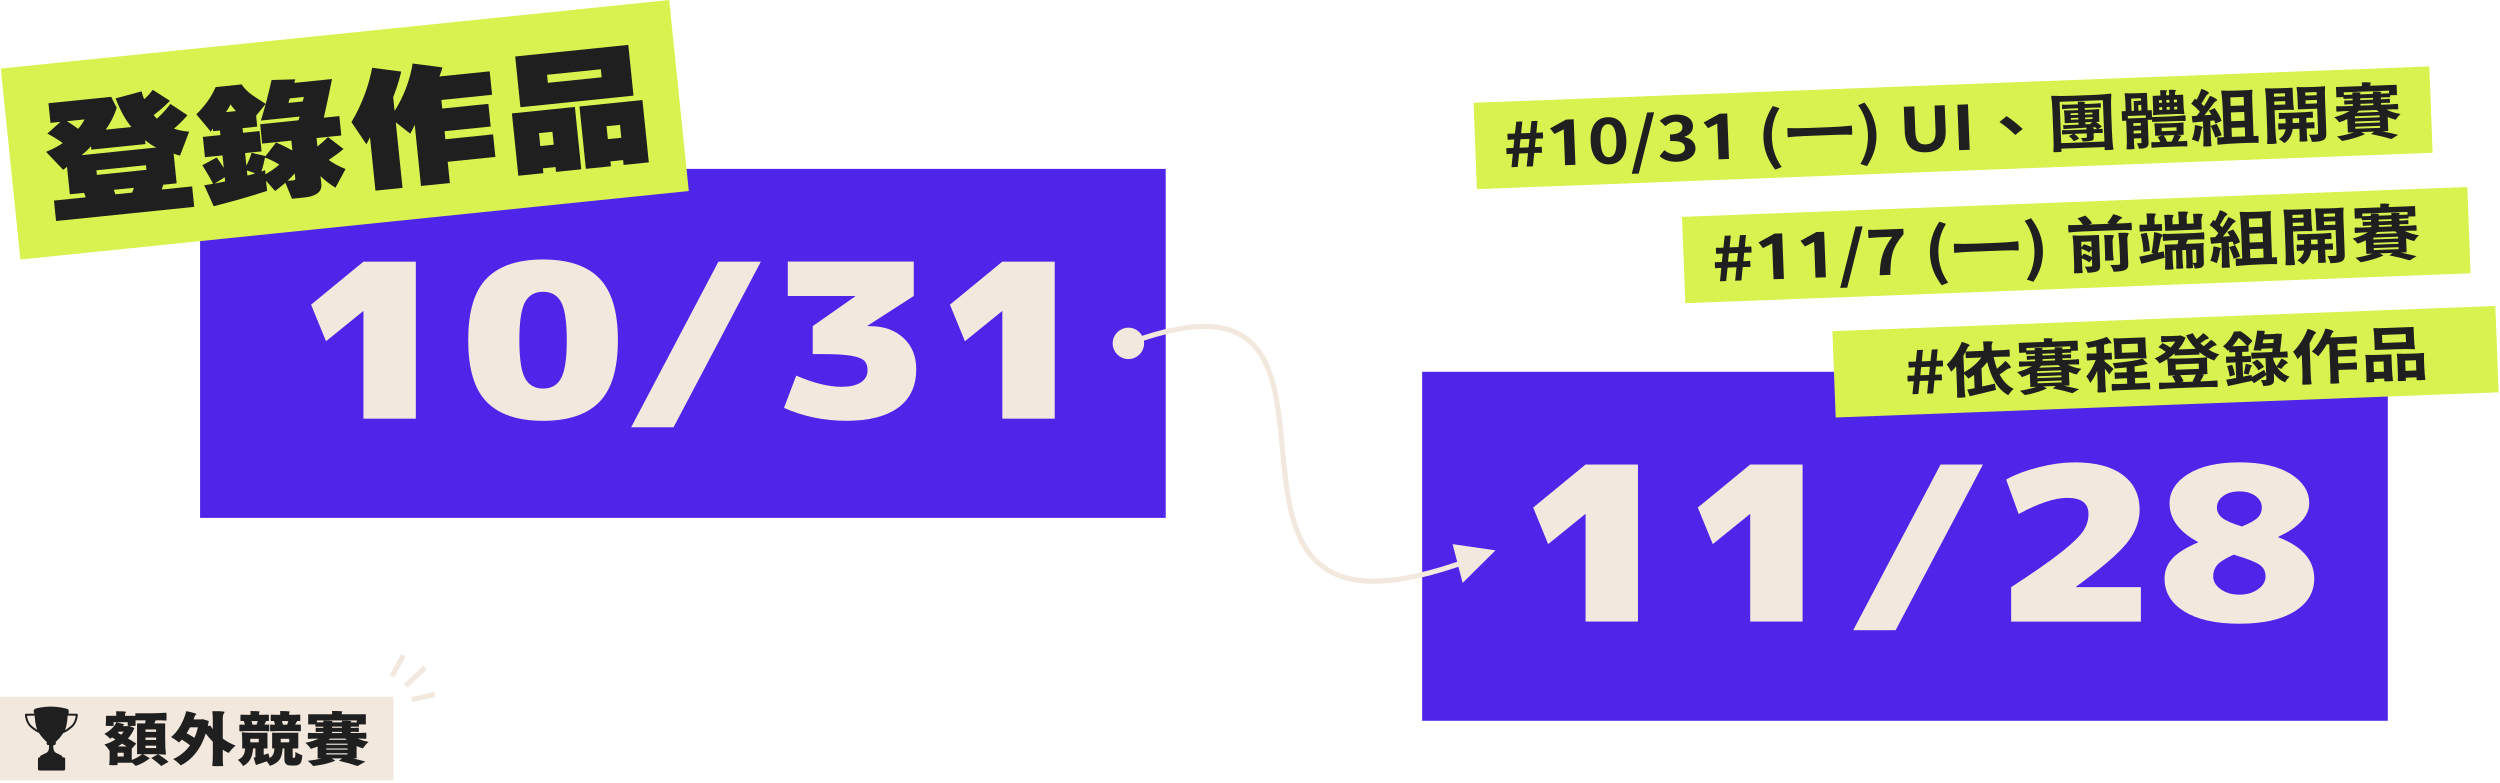 <svg width="974" height="305" viewBox="0 0 974 305" fill="none" xmlns="http://www.w3.org/2000/svg">
<path d="M930.29 144.844H554.08V280.814H930.29V144.844Z" fill="#4F26E9"/>
<path d="M617.73 200.254H617.64L603.16 211.984L597.33 197.734L617.74 180.974H638.15V242.154H617.74V200.254H617.73Z" fill="#F2E8DE"/>
<path d="M681.88 200.254H681.78L667.3 211.984L661.47 197.734L681.88 180.974H702.29V242.154H681.88V200.254Z" fill="#F2E8DE"/>
<path d="M772.56 180.974L738.54 245.514H722.02L756.04 180.974H772.56Z" fill="#F2E8DE"/>
<path d="M783.54 228.754C792.22 223.114 798.73 218.574 803.08 215.134C807.42 211.694 810.27 208.944 811.63 206.874C812.99 204.804 813.67 202.604 813.67 200.254C813.67 196.064 810.92 193.964 805.41 193.964C800.55 193.964 794.23 196.064 786.46 200.254L781.6 186.844C784.9 184.944 789.08 183.354 794.14 182.064C799.19 180.774 803.92 180.134 808.33 180.134C816.43 180.134 822.67 181.764 827.04 185.034C831.41 188.304 833.6 192.814 833.6 198.574C833.6 203.154 831.91 207.514 828.55 211.654C825.18 215.794 818.6 221.434 808.82 228.584V228.754H834.09V242.164H783.54V228.754Z" fill="#F2E8DE"/>
<path d="M893.95 238.224C888.83 241.414 881.67 243.004 872.47 243.004C863.27 243.004 856.11 241.414 850.99 238.224C845.87 235.044 843.31 230.764 843.31 225.404C843.31 222.504 844.28 219.944 846.23 217.734C848.17 215.524 851.54 213.394 856.34 211.324V211.154C848.95 207.184 845.26 202.154 845.26 196.064C845.26 191.484 847.67 187.684 852.5 184.664C857.33 181.644 863.98 180.134 872.47 180.134C880.96 180.134 887.62 181.644 892.44 184.664C897.27 187.684 899.68 191.484 899.68 196.064C899.68 201.034 895.66 205.394 887.63 209.134V209.304C896.96 212.884 901.63 218.244 901.63 225.394C901.63 230.764 899.07 235.034 893.95 238.224ZM870.24 216.094C867 217.544 864.86 218.884 863.82 220.114C862.78 221.344 862.26 222.824 862.26 224.554C862.26 226.514 863.25 228.184 865.22 229.584C867.2 230.984 869.61 231.684 872.46 231.684C875.31 231.684 877.72 230.984 879.7 229.584C881.68 228.184 882.66 226.514 882.66 224.554C882.66 222.714 881.95 221.244 880.52 220.154C879.11 219.074 875.68 217.714 870.24 216.094ZM873.44 205.114C876.48 203.884 878.54 202.734 879.61 201.674C880.68 200.614 881.21 199.304 881.21 197.734C881.21 195.944 880.4 194.454 878.78 193.254C877.16 192.054 875.05 191.454 872.46 191.454C869.87 191.454 867.76 192.054 866.14 193.254C864.52 194.454 863.71 195.954 863.71 197.734C863.71 199.304 864.37 200.624 865.7 201.714C867.05 202.814 869.62 203.944 873.44 205.114Z" fill="#F2E8DE"/>
<path d="M454.16 65.794H77.95V201.764H454.16V65.794Z" fill="#4F26E9"/>
<path d="M141.6 121.214H141.5L127.02 132.944L121.19 118.694L141.6 101.934H162.01V163.114H141.6V121.214Z" fill="#F2E8DE"/>
<path d="M233.54 156.574C228.74 161.494 221.42 163.954 211.57 163.954C201.72 163.954 194.4 161.494 189.6 156.574C184.8 151.654 182.41 143.644 182.41 132.524C182.41 121.404 184.81 113.384 189.6 108.474C194.39 103.554 201.72 101.094 211.57 101.094C221.42 101.094 228.74 103.554 233.54 108.474C238.33 113.394 240.73 121.414 240.73 132.524C240.73 143.644 238.34 151.664 233.54 156.574ZM204.53 147.314C205.99 150.024 208.34 151.384 211.58 151.384C214.82 151.384 217.17 150.034 218.63 147.314C220.09 144.604 220.82 139.674 220.82 132.524C220.82 125.374 220.09 120.444 218.63 117.734C217.17 115.024 214.82 113.674 211.58 113.674C208.34 113.674 205.99 115.034 204.53 117.734C203.07 120.444 202.34 125.374 202.34 132.524C202.34 139.674 203.07 144.604 204.53 147.314Z" fill="#F2E8DE"/>
<path d="M296.43 101.934L262.41 166.474H245.89L279.91 101.934H296.43Z" fill="#F2E8DE"/>
<path d="M338.02 127.074H338.99C344.3 127.074 348.63 128.594 351.96 131.644C355.3 134.694 356.97 138.754 356.97 143.834C356.97 150.374 354.64 155.354 349.97 158.794C345.3 162.234 338.56 163.944 329.75 163.944C321.07 163.944 312.97 162.264 305.45 158.914L310.21 146.344C317.01 149.254 322.88 150.704 327.8 150.704C331.1 150.704 333.63 150.134 335.38 148.984C337.13 147.844 338 146.264 338 144.244C338 142.564 337.55 141.314 336.64 140.474C335.73 139.634 334.03 139.004 331.54 138.584C329.04 138.164 325.37 137.954 320.51 137.954H316.64V127.054L333.16 115.484V115.314H306.92V101.904H356V115.314L338.02 126.884V127.074Z" fill="#F2E8DE"/>
<path d="M390.51 121.214H390.41L375.93 132.944L370.1 118.694L390.51 101.934H410.92V163.114H390.51V121.214Z" fill="#F2E8DE"/>
<path d="M260.724 -9.8927e-05L0.316 26.7L7.945 101.111L268.354 74.411L260.724 -9.8927e-05Z" fill="#D9F24F"/>
<path d="M41.18 50.514L51.18 49.484C48.98 46.854 46.86 43.124 45.04 38.334L55.17 35.584C55.39 36.594 55.74 37.604 56.15 38.654C57.36 37.594 58.35 36.614 59.5 34.984L66.2 39.274C63.75 41.754 62.2 43.054 59.85 44.854C60.27 45.384 60.67 45.804 61.13 46.224C62.95 44.584 64.31 43.204 66.38 40.494L73.03 44.894C71.15 47.054 69.62 48.564 67.79 50.104C69.42 50.714 71.26 51.094 73.69 51.314L70.13 60.654C69.14 60.394 68.33 60.114 67.64 59.824L68.83 71.424L63.59 71.964L63.06 73.834L74.85 72.624L75.67 80.584L21.84 86.104L21.02 78.144L33.41 76.874L32.75 75.124L27.21 75.694L26.11 64.964C25.67 65.374 25.23 65.724 24.61 66.154L17.94 59.154C20.71 58.044 22.65 56.954 24.45 55.734C22.11 54.054 20.45 53.134 18.47 52.044L23.54 47.474L19.67 47.874L18.88 40.224L43.3 37.724L45.49 42.014C44.24 45.734 42.81 48.264 41.18 50.514ZM30.44 50.204C31.46 49.014 32.04 48.224 32.95 46.524L26.1 47.224C27.77 48.304 28.67 48.884 30.44 50.204ZM56.52 54.594L56.68 56.134L35.6 58.294L35.46 56.964C34.44 58.164 33.07 59.444 31.79 60.454L60.91 57.464C59.46 56.834 57.96 55.744 56.52 54.594ZM37.75 68.144L57.04 66.164L56.86 64.364L37.57 66.344L37.75 68.144ZM44.3 73.954L44.96 75.704L51.51 75.034L52.16 73.154L44.3 73.954Z" fill="#1F1F1F"/>
<path d="M103.38 60.944L107.57 55.484C109.97 56.584 111.93 57.524 113.91 58.624L113.51 54.774L102.14 55.944L101.37 48.394L116.26 46.864C116.46 46.424 116.64 45.894 116.71 45.414L101.64 46.964C103.18 42.034 104.56 36.704 105.8 31.174L115.04 30.904L114.64 32.294L129.35 30.784C128.26 36.034 127.32 40.904 126.14 45.854L132.21 45.234L132.98 52.784L123.33 53.774L123.67 57.064C124.9 56.104 126.67 54.624 127.75 53.374L133.83 58.044C132.01 59.634 129.87 61.094 128.07 62.314C129.95 63.674 132.25 64.944 134.63 65.844L130.69 73.154C128.56 71.764 126.74 70.444 124.87 68.614L125.19 71.694C125.54 75.134 122.5 76.534 118.69 76.924L113.75 77.434L111.19 71.214C109.86 72.334 108.53 73.404 107.19 74.424L103.65 70.424L104.06 74.374C96.89 76.664 93.22 77.774 83.25 80.354L79.58 72.164C80.71 71.994 81.89 71.824 83.01 71.604C82.01 69.524 80.29 66.794 78.84 64.354L84.43 61.344C85.56 62.944 86.12 63.714 87.19 65.424L86.69 60.544L79.84 61.244L79.03 53.334L85.88 52.634L85.7 50.834L83.02 51.104L82.91 50.074L82.13 51.294L76.51 44.554C80.11 40.914 82.26 37.894 84.02 33.924L94.14 32.884C96.36 36.344 99.97 38.094 103.52 40.484L99.78 45.074L100.22 49.334L94.5 49.924L94.68 51.724L101.11 51.064L101.92 58.974L95.49 59.634L95.99 64.514C96.94 62.654 97.42 61.464 98.01 59.534L103.43 60.794C103.37 60.834 103.38 60.884 103.38 60.944ZM83.65 71.524L87.72 70.694L87.55 69.054L83.65 71.524ZM89.81 40.694C89.16 41.954 88.7 42.774 88.01 43.684L91.94 43.284C91.07 42.384 90.51 41.664 89.81 40.694ZM99.48 67.514L96.18 66.404L96.39 68.404C97.32 68.154 98.44 67.884 99.48 67.514ZM103.25 61.374C102.74 63.454 102.49 65.134 101.82 66.814C102.23 66.664 102.81 66.504 103.27 66.304L103.43 67.894C105.19 66.884 107.28 65.524 108.82 64.124C107.15 63.094 105.38 62.184 103.25 61.374ZM112.05 70.374C112.84 70.394 113.61 70.314 114.14 70.264C115.09 70.164 115.07 69.904 115.04 69.604L114.83 67.554C113.97 68.524 113.05 69.494 112.05 70.374ZM112.38 40.094L117.92 39.524C118.14 38.774 118.28 38.344 118.4 37.764L112.86 38.334C112.74 38.914 112.55 39.454 112.38 40.094Z" fill="#1F1F1F"/>
<path d="M153.18 37.824L153.73 43.214C157.37 37.654 159.94 30.434 160.74 24.744L172.33 26.254C172.14 27.364 171.57 28.774 171.19 29.794L190.78 27.784L191.72 36.924L171.95 38.954L172.29 42.294L190.27 40.454L191.18 49.284L173.2 51.124L173.52 54.254L192.1 52.344L193 61.124L174.42 63.034L175.27 71.304L164.02 72.454L161.58 48.624C160.99 49.934 160.49 50.914 159.83 52.074L154.2 47.674L156.82 73.194L146.28 74.274L144.14 53.424C143.65 54.514 143.36 55.214 142.74 56.214L136.92 47.574C141.24 40.434 143.91 32.434 144.98 26.404L156.32 27.884C155.4 31.894 154.24 35.224 153.18 37.824Z" fill="#1F1F1F"/>
<path d="M216.45 65.064L211.51 65.574L211.7 67.474L201.93 68.474L199.44 44.184L223.97 41.664L226.46 65.954L216.63 66.964L216.45 65.064ZM200.72 22.004L244.78 17.484L246.81 37.254L202.75 41.774L200.72 22.004ZM209.98 51.874L210.5 56.904L215.74 56.364L215.22 51.334L209.98 51.874ZM213.45 32.264L234.41 30.114L234.09 26.984L213.13 29.134L213.45 32.264ZM242.77 62.364L237.83 62.874L238.02 64.774L228.25 65.774L225.76 41.484L250.29 38.964L252.78 63.254L242.95 64.264L242.77 62.364ZM236.3 49.174L236.82 54.204L242.06 53.664L241.54 48.634L236.3 49.174Z" fill="#1F1F1F"/>
<path d="M972.186 119.195L713.907 129.016L715.186 162.653L973.465 152.831L972.186 119.195Z" fill="#D9F24F"/>
<path d="M745.09 153.584L745.6 148.524L744.44 148.564C744.17 148.574 743.78 148.604 743.28 148.654C743.23 148.624 743.18 148.244 743.16 147.494C743.14 146.744 743.14 146.374 743.2 146.354C743.63 146.374 744.06 146.364 744.49 146.354L745.81 146.304L746.15 143.104L744.91 143.154C744.64 143.164 744.24 143.194 743.7 143.244C743.64 143.214 743.6 142.824 743.57 142.074C743.54 141.324 743.55 140.934 743.61 140.904C743.94 140.944 744.39 140.944 744.99 140.924L746.39 140.874L746.89 136.394L749.18 136.304L748.73 140.784L752.12 140.654L752.62 136.174L754.91 136.084L754.49 140.564L755.7 140.514C755.99 140.504 756.38 140.474 756.88 140.424C756.93 140.434 756.98 140.824 757 141.574C757.03 142.324 757.02 142.714 756.96 142.754C756.53 142.744 756.08 142.744 755.61 142.754L754.24 142.804L753.9 146.004L755.19 145.954C755.5 145.944 755.92 145.914 756.45 145.854C756.5 145.864 756.54 146.254 756.57 147.004C756.6 147.754 756.59 148.144 756.53 148.184C756.19 148.154 755.71 148.144 755.1 148.164L753.67 148.214L753.16 153.274L750.79 153.364L751.3 148.304L747.93 148.434L747.65 150.974L747.4 153.494L745.09 153.584ZM748.15 146.214L751.54 146.084L751.88 142.884L748.49 143.014L748.31 144.624L748.15 146.214Z" fill="#1F1F1F"/>
<path d="M764.09 154.925C763.09 154.965 762.54 154.945 762.44 154.875C762.52 154.125 762.53 153.115 762.48 151.825L762.36 148.785L762.13 142.705C761.46 143.535 760.81 144.255 760.19 144.845C759.64 143.735 759.06 142.795 758.44 142.025C759.6 140.955 760.71 139.635 761.75 138.065C762.8 136.495 763.65 134.865 764.3 133.205C765.06 133.395 765.78 133.625 766.46 133.915C767.15 134.215 767.47 134.435 767.4 134.575C767.35 134.685 767.26 134.785 767.11 134.865C766.88 134.965 766.71 135.155 766.59 135.445C766.52 135.575 766.42 135.765 766.29 136.035C766.11 136.445 765.96 136.755 765.84 136.955L772.84 136.685L772.77 134.895C772.75 134.365 772.69 133.755 772.59 133.045C773.34 132.985 774.12 132.965 774.93 132.975C775.92 132.995 776.42 133.085 776.42 133.225C776.08 133.765 775.92 134.325 775.94 134.895L776 136.565L779.45 136.435C780.6 136.395 781.74 136.305 782.86 136.165C782.92 136.225 782.96 136.695 782.99 137.565C783.02 138.435 783.01 138.905 782.96 138.975C782.09 138.935 781.05 138.935 779.83 138.975L776.71 139.095C777.12 140.905 777.57 142.435 778.04 143.675C779.35 142.605 780.43 141.585 781.29 140.625C781.94 141.115 782.49 141.645 782.94 142.215C783.41 142.805 783.55 143.165 783.36 143.315C783.22 143.425 783.04 143.495 782.83 143.525C782.49 143.555 782.13 143.715 781.74 144.005C780.73 144.755 779.83 145.395 779.06 145.925C780.47 148.585 782.3 150.445 784.53 151.505C783.78 152.135 783.07 152.955 782.39 153.955C780.32 152.805 778.59 151.085 777.21 148.785C776.02 146.785 775.02 144.215 774.22 141.065C773.45 142.055 772.71 142.885 772 143.565L772.27 150.575C773.68 150.275 775.33 149.905 777.21 149.455L777.63 151.925C774.96 152.595 771.55 153.415 767.4 154.385L766.44 151.795C766.65 151.755 767 151.685 767.48 151.595C768.27 151.445 768.87 151.315 769.3 151.225L769.1 146.025C768.37 146.565 767.63 147.055 766.89 147.505C766.42 146.935 765.85 146.315 765.17 145.645L765.34 150.215C765.41 152.045 765.54 153.555 765.73 154.755C765.68 154.825 765.11 154.885 764.09 154.925ZM765.19 145.025C767.99 143.525 770.23 141.605 771.93 139.285L765.87 139.515L765.78 137.075C765.75 137.135 765.69 137.245 765.6 137.385C765.33 137.925 765.11 138.325 764.94 138.595L765.06 141.825L765.19 145.025Z" fill="#1F1F1F"/>
<path d="M788.85 153.935C788.29 153.355 787.65 152.785 786.93 152.245C789.18 151.895 791.34 151.375 793.39 150.695L791.02 150.785L790.82 145.655C789.82 146.175 788.79 146.595 787.74 146.915C787.21 146.165 786.58 145.515 785.86 144.985C788.01 144.435 789.94 143.655 791.65 142.625L789.17 142.715C788.61 142.735 787.8 142.795 786.72 142.905C786.66 142.865 786.62 142.515 786.6 141.875C786.58 141.235 786.59 140.875 786.64 140.815C787.51 140.855 788.55 140.855 789.77 140.815L792.89 140.695L792.86 140.025L791.3 140.085C790.78 140.105 790.26 140.145 789.74 140.215C789.68 140.185 789.65 139.925 789.63 139.435C789.61 138.945 789.63 138.685 789.68 138.655C790.06 138.685 790.58 138.695 791.24 138.665L792.8 138.605L792.77 137.935L789.35 138.065L789.32 137.365L786.65 137.465L786.5 133.585L796.33 133.215L796.3 132.565C796.29 132.395 796.27 132.155 796.22 131.845C796.94 131.785 797.66 131.765 798.4 131.785C799.3 131.815 799.75 131.895 799.76 132.035C799.55 132.195 799.45 132.375 799.46 132.555L799.48 133.085L804.43 132.895L809.41 132.705L809.56 136.585L806.92 136.685L806.95 137.385L803.45 137.515L803.48 138.185L805.15 138.125C805.71 138.105 806.25 138.055 806.79 137.995C806.84 138.025 806.88 138.285 806.9 138.765C806.92 139.255 806.9 139.515 806.85 139.545C806.45 139.515 805.9 139.515 805.2 139.535L803.53 139.595L803.56 140.265L806.74 140.145C807.67 140.105 808.72 140.035 809.89 139.905C809.95 139.965 809.99 140.315 810.01 140.955C810.03 141.595 810.02 141.945 809.97 141.995C809.25 141.955 808.51 141.955 807.76 141.985L805.55 142.065C807.14 142.855 808.93 143.405 810.92 143.725C810.22 144.325 809.61 145.055 809.09 145.915C808.06 145.675 807.05 145.325 806.06 144.865L806.26 150.185L804.05 150.265C806.82 150.855 808.81 151.305 810.01 151.615L807.43 153.195C805.47 152.585 802.91 151.955 799.76 151.305L800.97 150.375L796.1 150.565L797.5 151.325C796.48 151.845 795.14 152.345 793.49 152.825C791.95 153.315 790.4 153.675 788.85 153.935ZM789.51 136.575L792.74 136.455L792.73 136.085C792.73 136.035 792.73 135.965 792.72 135.875C792.7 135.765 792.69 135.685 792.68 135.625C793.32 135.565 793.99 135.555 794.67 135.575C795.52 135.605 795.94 135.685 795.95 135.825C795.74 135.895 795.63 135.985 795.64 136.095L795.65 136.355L800.5 136.175L800.49 135.805C800.49 135.755 800.49 135.685 800.48 135.595C800.46 135.485 800.45 135.405 800.44 135.345C801.08 135.285 801.76 135.275 802.46 135.295C803.31 135.325 803.73 135.405 803.74 135.545C803.53 135.615 803.42 135.705 803.43 135.815L803.44 136.075L806.62 135.955L806.58 134.935L798.02 135.265L789.49 135.585L789.51 136.575ZM793.7 145.335L803.07 144.975L803.04 144.275L798.36 144.455L793.68 144.635L793.7 145.335ZM793.77 147.315L803.14 146.955L803.11 146.255L798.43 146.435L793.75 146.615L793.77 147.315ZM793.85 149.335L798.53 149.155L803.21 148.975L803.18 148.235L793.81 148.595L793.85 149.335ZM794.43 143.265L798.6 143.105L802.77 142.945C802.55 142.795 802.25 142.565 801.88 142.235L795.23 142.485C795.03 142.735 794.76 142.985 794.43 143.265ZM795.73 138.495L800.58 138.315L800.55 137.645L798.13 137.735L795.71 137.825L795.73 138.495ZM795.81 140.585L800.66 140.405L800.63 139.735L798.21 139.825L795.79 139.915L795.81 140.585Z" fill="#1F1F1F"/>
<path d="M818.9 152.885C817.86 152.925 817.28 152.905 817.17 152.835C817.27 151.745 817.29 150.355 817.23 148.675L817.07 144.495C816.23 146.475 815.33 148.045 814.36 149.205C814.08 148.475 813.57 147.615 812.83 146.635C814.19 145.115 815.41 142.985 816.5 140.265L814.8 140.335C814.23 140.355 813.67 140.405 813.13 140.465C813.08 140.435 813.03 139.985 813 139.105C812.97 138.225 812.98 137.775 813.03 137.745C813.5 137.775 814.13 137.775 814.92 137.745L816.8 137.675L816.7 135.005C815.75 135.195 814.69 135.385 813.51 135.565C813.26 134.785 812.94 134.085 812.54 133.465C816.04 132.835 818.8 132.095 820.81 131.245C821.35 131.765 821.82 132.305 822.22 132.865C822.62 133.425 822.75 133.725 822.6 133.775C822.49 133.815 822.37 133.805 822.22 133.765C822 133.695 821.74 133.715 821.44 133.815C821.07 133.935 820.49 134.105 819.71 134.325L819.83 137.555L821.26 137.505C821.74 137.485 822.21 137.445 822.66 137.385C822.71 137.415 822.76 137.865 822.79 138.735C822.82 139.605 822.81 140.065 822.76 140.095C822.42 140.065 821.95 140.055 821.36 140.075L819.93 140.125L819.96 140.795C820.29 141.015 820.9 141.495 821.79 142.235C822.61 142.935 823.16 143.425 823.44 143.705L821.74 145.935C821.47 145.465 820.91 144.705 820.06 143.655L820.23 148.185L820.32 150.455C820.35 151.215 820.41 151.965 820.51 152.705C820.48 152.785 819.94 152.845 818.9 152.885ZM822.86 152.275C822.8 152.215 822.76 151.775 822.73 150.945C822.7 150.115 822.71 149.675 822.76 149.605C823.57 149.655 824.57 149.655 825.75 149.605L828.76 149.495L828.68 147.355L826.34 147.445C825.82 147.465 825.04 147.525 824 147.625C823.94 147.585 823.9 147.165 823.87 146.375C823.84 145.585 823.85 145.165 823.9 145.115C824.66 145.145 825.44 145.155 826.25 145.115L828.59 145.025L828.52 143.145C827.14 143.305 825.6 143.445 823.9 143.555C823.77 142.945 823.5 142.255 823.09 141.495C828.34 141.035 832.24 140.445 834.8 139.745L836.76 141.765C835.34 142.125 833.62 142.455 831.62 142.755L831.7 144.915L834.04 144.825C834.56 144.805 835.34 144.745 836.38 144.645C836.44 144.685 836.48 145.105 836.51 145.895C836.54 146.685 836.53 147.105 836.48 147.155C835.72 147.125 834.94 147.125 834.13 147.155L831.79 147.245L831.87 149.385L834.72 149.275C835.58 149.245 836.53 149.165 837.57 149.055C837.63 149.115 837.67 149.555 837.7 150.385C837.73 151.215 837.72 151.655 837.67 151.725C836.75 151.665 835.51 151.665 833.95 151.725L830.23 151.865L826.52 152.005C825.31 152.035 824.08 152.135 822.86 152.275ZM836.13 139.655C834.46 139.565 832.42 139.565 830.01 139.655L823.87 139.885L823.72 135.895C823.66 134.395 823.55 133.065 823.38 131.905C823.38 131.825 823.44 131.785 823.56 131.785C824.41 131.825 825.42 131.835 826.61 131.785L829.68 131.665L835.82 131.435L835.97 135.425C836.03 136.925 836.14 138.255 836.31 139.415C836.31 139.575 836.26 139.655 836.13 139.655ZM826.69 137.455L829.81 137.335L832.96 137.215L832.83 133.875L826.56 134.115L826.69 137.455Z" fill="#1F1F1F"/>
<path d="M841.38 141.594C840.79 140.774 840.15 140.124 839.45 139.644C840.94 139.024 842.39 138.174 843.8 137.084C843.02 136.434 842.05 135.814 840.9 135.244L842.57 133.674C843.92 134.304 844.94 134.894 845.63 135.444C846.35 134.684 846.98 133.894 847.51 133.074L844.79 133.174C844.18 133.194 843.28 133.264 842.1 133.374C842.04 133.334 842 132.924 841.97 132.154C841.94 131.384 841.95 130.974 842 130.914C842.87 130.974 844.01 130.974 845.45 130.924L848.92 130.794L849.46 130.654L851.51 131.504C850.89 133.174 849.95 134.714 848.69 136.144L855.47 135.884C853.96 134.364 852.69 132.614 851.66 130.664L854.32 129.814C854.84 130.774 855.34 131.534 855.81 132.104C856.89 131.274 857.74 130.504 858.36 129.794C858.98 130.154 859.53 130.574 860 131.034C860.48 131.514 860.65 131.814 860.49 131.944C860.37 132.044 860.21 132.094 860.01 132.104C859.69 132.114 859.36 132.254 859.03 132.514C858.47 132.934 857.88 133.344 857.27 133.744C857.74 134.194 858.16 134.574 858.55 134.884C859.7 134.014 860.66 133.184 861.42 132.384C862.02 132.734 862.56 133.134 863.03 133.604C863.53 134.084 863.71 134.374 863.55 134.494C863.45 134.574 863.29 134.624 863.1 134.624C862.79 134.634 862.49 134.764 862.17 135.004C861.73 135.334 861.16 135.734 860.46 136.214C861.78 137.014 863.18 137.644 864.66 138.094C864 138.614 863.33 139.404 862.67 140.474C860.58 139.734 858.65 138.634 856.88 137.184L856.92 138.134L852.08 138.314L847.23 138.494L847.2 137.704C845.5 139.274 843.55 140.564 841.38 141.594ZM841.28 151.684C841.22 151.574 841.18 151.134 841.15 150.354C841.12 149.574 841.13 149.154 841.18 149.084C842.05 149.124 843.11 149.124 844.36 149.084L847.56 148.964C847.22 148.124 846.79 147.334 846.26 146.594L847.62 146.244L844.74 146.354L844.62 143.124C844.57 141.774 844.47 140.714 844.34 139.924C844.33 139.734 844.38 139.644 844.49 139.634C846.38 139.744 848.92 139.744 852.12 139.624L855.94 139.474C857.56 139.414 858.83 139.314 859.76 139.184C859.87 139.184 859.92 139.224 859.93 139.314C859.85 140.104 859.84 141.174 859.89 142.524L860.01 145.754L857.64 145.844L858.67 145.994C858.1 147.104 857.62 147.964 857.23 148.584L860.54 148.454C861.53 148.414 862.63 148.334 863.85 148.214C863.91 148.274 863.95 148.694 863.98 149.474C864.01 150.254 864 150.704 863.95 150.814C862.55 150.724 860.66 150.734 858.29 150.824L852.61 151.044L846.93 151.264C845.04 151.334 843.16 151.474 841.28 151.684ZM847.67 144.054L856.69 143.714L856.61 141.644L852.09 141.814L847.59 141.984L847.67 144.054ZM849.72 148.874L854.92 148.674L854.21 148.564C854.7 147.704 855.12 146.834 855.49 145.934L852.42 146.054L849.35 146.174C849.95 146.914 850.41 147.714 850.71 148.584L849.72 148.874Z" fill="#1F1F1F"/>
<path d="M881.77 150.404C881.64 149.684 881.33 148.914 880.85 148.094C881.32 148.094 881.91 148.074 882.63 148.054C882.86 148.044 882.97 147.934 882.97 147.714L882.91 146.114C881.49 147.114 879.89 148.184 878.1 149.314L877.39 148.364C875.06 148.904 871.94 149.584 868.03 150.414L867.34 147.934C868.22 147.794 869.5 147.564 871.2 147.254L870.97 141.194L869.17 141.264C868.58 141.284 867.99 141.334 867.4 141.404C867.35 141.374 867.3 140.964 867.27 140.174C867.24 139.384 867.25 138.974 867.3 138.944C867.73 138.974 868.33 138.974 869.08 138.944L870.88 138.874L870.82 137.184L868.51 137.274L868.47 136.234C868.42 136.284 868.33 136.354 868.22 136.454C868.11 136.554 868.02 136.624 867.97 136.674C867.76 136.404 867.47 136.084 867.1 135.734C866.69 135.374 866.34 135.114 866.05 134.964C868.02 133.374 869.46 131.444 870.38 129.174L872.96 129.074C875.08 130.464 876.61 131.724 877.55 132.854L875.92 134.704H875.97L876.06 137.004L873.53 137.104L873.59 138.794L875.23 138.734C875.78 138.714 876.33 138.664 876.87 138.604C876.92 138.634 876.97 139.044 877 139.834C877.03 140.624 877.02 141.034 876.97 141.064C876.57 141.034 876.02 141.034 875.33 141.054L873.69 141.114L873.9 146.754C875.36 146.454 876.47 146.224 877.22 146.074L877.33 146.884C878.02 146.504 879.19 145.814 880.86 144.824C881.4 144.494 881.82 144.244 882.1 144.084L882.89 145.704L882.65 139.504L879.93 139.604C879.32 139.624 878.43 139.694 877.24 139.794C877.18 139.754 877.14 139.344 877.11 138.594C877.08 137.834 877.09 137.444 877.15 137.404C877.64 137.434 878.31 137.434 879.17 137.394L881.21 137.314L885.27 137.164C885.3 136.964 885.34 136.634 885.39 136.184C885.42 135.964 885.44 135.804 885.45 135.694L881.09 135.864L880.93 136.614L877.96 136.494C878.6 133.914 879.08 131.354 879.39 128.814L882.36 128.914L882.14 130.274L886.31 130.114L886.82 129.974L889.03 130.094C888.9 131.864 888.65 134.184 888.27 137.054L889.72 137.004C890.22 136.984 890.7 136.944 891.14 136.884C891.19 136.914 891.24 137.304 891.27 138.064C891.3 138.824 891.29 139.234 891.24 139.294C890.47 139.244 889.53 139.244 888.44 139.284L885.64 139.354L885.67 140.054C886.01 141.034 886.43 141.924 886.93 142.724C887.5 142.024 888.13 141.004 888.84 139.674C889.5 139.924 890.09 140.244 890.63 140.624C891.18 141.024 891.4 141.304 891.28 141.464C891.19 141.594 891.05 141.674 890.86 141.714C890.56 141.804 890.28 142.004 890.02 142.324C889.52 142.914 889.11 143.394 888.78 143.744L887.16 143.034C888.38 144.874 890.01 146.114 892.05 146.754C891.3 147.414 890.71 148.164 890.27 148.984C888.52 148.264 887.05 147.074 885.88 145.434L885.96 147.614C885.98 148.214 885.94 148.674 885.82 148.994C885.69 149.354 885.43 149.634 885.04 149.834C884.42 150.154 883.33 150.344 881.77 150.404ZM868.66 146.674C868.62 146.194 868.51 145.544 868.32 144.714C868.11 143.934 867.9 143.244 867.7 142.644L869.67 142.124C870.21 143.544 870.56 144.864 870.74 146.084L868.66 146.674ZM869.75 134.914L872.55 134.804L875.35 134.694C874.43 133.564 873.37 132.544 872.19 131.634C871.44 132.824 870.63 133.914 869.75 134.914ZM876.05 145.924L874.15 145.534C874.5 144.434 874.76 143.174 874.92 141.734C875.55 141.854 876.13 141.984 876.63 142.134C877.18 142.314 877.44 142.454 877.43 142.544C877.41 142.624 877.35 142.684 877.25 142.734C877.07 142.814 876.96 142.954 876.9 143.134C876.84 143.314 876.76 143.594 876.65 143.964C876.63 144.044 876.62 144.104 876.6 144.154C876.58 144.214 876.55 144.314 876.5 144.464C876.31 145.154 876.16 145.644 876.05 145.924ZM879.87 144.294C879.66 143.834 879.31 143.334 878.84 142.794C878.41 142.234 877.92 141.724 877.38 141.244L879.46 140.074C880.67 141.064 881.54 142.024 882.08 142.954L879.87 144.294ZM881.54 133.764L883.61 133.684L885.71 133.604L885.87 132.114L881.83 132.264L881.54 133.764Z" fill="#1F1F1F"/>
<path d="M898.81 149.845C897.72 149.885 897.1 149.875 896.95 149.805C897.07 148.205 897.08 146.265 897 143.995L896.78 138.195C896.68 138.305 896.52 138.475 896.31 138.705C895.81 139.265 895.44 139.675 895.2 139.935C895.03 139.585 894.75 139.105 894.37 138.505C893.97 137.855 893.63 137.365 893.37 137.055C894.53 135.955 895.62 134.615 896.63 133.025C897.64 131.435 898.44 129.805 899.05 128.145C899.88 128.335 900.65 128.585 901.34 128.895C902.07 129.235 902.4 129.515 902.31 129.715C902.24 129.855 902.12 129.975 901.95 130.075C901.67 130.255 901.44 130.555 901.26 130.965C900.74 132.055 900.26 132.995 899.8 133.785L900.1 141.745L900.25 145.715C900.31 147.235 900.42 148.555 900.59 149.675C900.5 149.745 899.91 149.805 898.81 149.845ZM909.66 149.455C908.57 149.495 907.97 149.485 907.88 149.405C907.96 148.285 907.98 147.015 907.92 145.595L907.77 141.765L907.48 134.125L906.48 134.165C905.44 135.985 904.33 137.535 903.18 138.805C902.64 138.265 901.82 137.655 900.71 136.965C901.82 135.885 902.84 134.535 903.79 132.915C904.72 131.335 905.45 129.695 905.98 127.995C906.78 128.155 907.52 128.345 908.21 128.585C908.92 128.825 909.25 129.005 909.2 129.155C909.17 129.265 909.08 129.355 908.94 129.425C908.73 129.545 908.57 129.745 908.48 130.025C908.25 130.605 908.04 131.095 907.84 131.495L912.98 131.295C914.58 131.235 916.28 131.105 918.09 130.915C918.15 131.005 918.19 131.495 918.23 132.395C918.27 133.295 918.26 133.785 918.2 133.865C917.28 133.805 916.03 133.805 914.45 133.865L910.68 134.005L910.77 136.445L914.19 136.315C915.34 136.275 916.48 136.185 917.6 136.045C917.65 136.105 917.7 136.565 917.73 137.425C917.76 138.285 917.75 138.755 917.7 138.835C916.87 138.775 915.73 138.775 914.28 138.825L910.86 138.955L910.96 141.575L914.57 141.435C915.77 141.385 916.96 141.295 918.14 141.165C918.2 141.225 918.24 141.695 918.27 142.565C918.3 143.445 918.3 143.915 918.24 143.995C917.36 143.935 916.16 143.935 914.66 143.995L911.05 144.135L911.15 146.715C911.19 147.735 911.27 148.595 911.38 149.285C911.34 149.355 910.76 149.415 909.66 149.455Z" fill="#1F1F1F"/>
<path d="M923.53 148.935C922.52 148.975 921.99 148.955 921.91 148.885C921.97 148.155 921.98 147.285 921.95 146.275L921.85 143.655L921.75 141.035C921.71 140.025 921.63 139.165 921.52 138.445C921.52 138.325 921.56 138.255 921.65 138.255C922.98 138.325 924.65 138.325 926.66 138.255L931.69 138.065L931.89 143.245C931.97 145.395 932.12 147.115 932.33 148.385C932.21 148.465 931.62 148.525 930.56 148.565C929.48 148.605 928.94 148.585 928.91 148.515C928.91 148.485 928.91 148.415 928.9 148.305C928.91 148.165 928.92 148.065 928.92 148.005L928.9 147.475L924.97 147.625L924.99 148.205C924.99 148.285 925.01 148.395 925.03 148.555C925.03 148.665 925.04 148.745 925.04 148.785C925.01 148.835 924.51 148.895 923.53 148.935ZM940.67 136.055C938.76 135.945 936.18 135.945 932.93 136.075L925.2 136.365L925.04 132.165C924.98 130.475 924.85 129.075 924.66 127.975C924.66 127.885 924.73 127.835 924.87 127.825C925.82 127.885 927.11 127.875 928.72 127.815L932.6 127.665L940.33 127.375L940.49 131.575C940.55 133.265 940.68 134.655 940.86 135.765C940.88 135.945 940.81 136.045 940.67 136.055ZM924.86 144.955L928.79 144.805L928.71 142.805L928.63 140.805L924.7 140.955L924.86 144.955ZM928.15 133.625L932.75 133.455L937.38 133.275L937.26 130.145L928.03 130.495L928.15 133.625ZM935.83 148.465C934.81 148.505 934.26 148.485 934.18 148.415C934.24 147.685 934.25 146.815 934.22 145.815L934.12 143.195L934.02 140.575C933.98 139.565 933.9 138.705 933.79 137.985C933.79 137.865 933.83 137.795 933.92 137.795C935.31 137.865 937.03 137.865 939.1 137.785L941.71 137.685C942.57 137.655 943.43 137.585 944.29 137.495C944.38 137.495 944.43 137.525 944.43 137.585C944.37 138.285 944.35 139.145 944.39 140.165L944.49 142.765C944.57 144.945 944.72 146.665 944.93 147.935C944.81 148.015 944.22 148.075 943.16 148.115C942.08 148.155 941.53 148.135 941.51 148.065C941.51 148.035 941.51 147.975 941.5 147.875C941.51 147.715 941.52 147.605 941.51 147.525L941.49 146.995L937.29 147.155L937.31 147.735C937.31 147.815 937.33 147.925 937.35 148.085C937.35 148.195 937.36 148.275 937.36 148.315C937.34 148.365 936.83 148.425 935.83 148.465ZM937.19 144.485L941.39 144.325L941.24 140.335L937.04 140.495L937.12 142.495L937.19 144.485Z" fill="#1F1F1F"/>
<path d="M961.26 72.847L655.314 84.481L656.593 118.117L962.539 106.483L961.26 72.847Z" fill="#D9F24F"/>
<path d="M670.1 109.594L670.62 104.374L669.43 104.414C669.15 104.424 668.76 104.454 668.24 104.504C668.18 104.474 668.14 104.074 668.11 103.314C668.08 102.544 668.09 102.154 668.15 102.134C668.6 102.144 669.04 102.144 669.48 102.134L670.84 102.084L671.19 98.784L669.91 98.834C669.63 98.844 669.22 98.874 668.66 98.934C668.6 98.904 668.56 98.504 668.53 97.724C668.5 96.954 668.51 96.544 668.57 96.514C668.9 96.554 669.38 96.554 669.99 96.534L671.43 96.474L671.95 91.854L674.31 91.764L673.85 96.384L677.35 96.254L677.87 91.634L680.23 91.544L679.79 96.164L681.04 96.114C681.34 96.104 681.74 96.074 682.26 96.014C682.32 96.024 682.36 96.424 682.39 97.194C682.42 97.964 682.41 98.374 682.35 98.404C681.91 98.394 681.44 98.394 680.96 98.414L679.54 98.464L679.19 101.764L680.52 101.714C680.83 101.704 681.27 101.674 681.82 101.614C681.88 101.624 681.92 102.024 681.95 102.794C681.98 103.564 681.97 103.974 681.91 104.004C681.56 103.974 681.06 103.964 680.44 103.984L678.97 104.044L678.45 109.264L676.01 109.354L676.54 104.134L673.07 104.264L672.78 106.884L672.52 109.484L670.1 109.594ZM673.25 101.994L676.75 101.864L677.1 98.564L673.6 98.694L673.41 100.354L673.25 101.994Z" fill="#1F1F1F"/>
<path d="M690.97 108.794L690.44 94.834L686.84 96.654L685.12 94.444L691.33 91.024L694.33 90.914L694.67 99.794L695.01 108.654L690.97 108.794Z" fill="#1F1F1F"/>
<path d="M707.32 108.174L706.79 94.214L703.19 96.034L701.47 93.824L707.68 90.404L710.68 90.294L711.02 99.174L711.36 108.034L707.32 108.174Z" fill="#1F1F1F"/>
<path d="M716.95 112.164L722.94 88.274L725.66 88.174L722.67 100.134L719.68 112.064L716.95 112.164Z" fill="#1F1F1F"/>
<path d="M732.33 107.224C732.39 104.024 732.76 101.364 733.45 99.244C734.16 96.934 735.42 94.594 737.24 92.244L732.6 92.424C731.31 92.474 729.77 92.584 728 92.764C727.94 92.684 727.89 92.144 727.86 91.144C727.83 90.144 727.83 89.604 727.88 89.534C728.81 89.574 729.95 89.574 731.3 89.524L734.72 89.394L741.55 89.134L741.63 91.264C739.48 93.714 738.06 96.124 737.37 98.504C736.81 100.414 736.51 103.264 736.47 107.074L732.33 107.224Z" fill="#1F1F1F"/>
<path d="M756.5 111.144C755.1 109.314 754 107.414 753.23 105.464C752.43 103.364 751.98 101.184 751.9 98.894C751.73 94.534 752.95 90.354 755.56 86.364L758.15 87.204C756.02 90.674 755.04 94.534 755.2 98.774C755.36 103.034 756.64 106.814 759.02 110.114L756.5 111.144Z" fill="#1F1F1F"/>
<path d="M761.41 98.544C761.35 98.434 761.3 97.844 761.26 96.774C761.22 95.704 761.22 95.094 761.27 94.954C763.37 95.064 766.15 95.054 769.61 94.924L777.99 94.604C780.77 94.494 783.54 94.294 786.31 93.994C786.37 94.134 786.42 94.744 786.46 95.814C786.5 96.884 786.5 97.474 786.44 97.584C784.88 97.504 782.79 97.504 780.19 97.604L773.92 97.844L767.65 98.084C765.57 98.164 763.5 98.314 761.41 98.544Z" fill="#1F1F1F"/>
<path d="M792.22 109.784L789.66 108.944C791.79 105.474 792.77 101.614 792.61 97.354C792.45 93.104 791.17 89.334 788.79 86.044L791.28 85.014C794.2 88.784 795.75 92.854 795.92 97.234C796.01 99.514 795.73 101.734 795.09 103.884C794.45 105.914 793.5 107.884 792.22 109.784Z" fill="#1F1F1F"/>
<path d="M805.92 90.584C805.86 90.474 805.81 89.974 805.78 89.094C805.75 88.214 805.76 87.734 805.81 87.664C806.59 87.714 807.54 87.714 808.65 87.674L811.51 87.564C810.86 86.594 810.15 85.764 809.38 85.054L812.43 84.004C813.71 85.104 814.6 86.114 815.07 87.024L813.81 87.484L822.05 87.174L820.96 86.884C822.02 85.584 822.8 84.434 823.3 83.444C824.22 83.654 825.05 83.914 825.8 84.234C826.59 84.574 826.92 84.814 826.8 84.964C826.71 85.064 826.59 85.134 826.45 85.194C826.17 85.274 825.91 85.454 825.66 85.754C825.13 86.384 824.74 86.824 824.49 87.094L827.46 86.984C828.35 86.954 829.33 86.874 830.4 86.754C830.46 86.814 830.5 87.294 830.54 88.174C830.57 89.064 830.57 89.564 830.51 89.674C828.99 89.584 826.94 89.594 824.37 89.694L818.21 89.924L812.05 90.154C809.99 90.214 807.95 90.364 805.92 90.584ZM809.75 106.454C808.7 106.494 808.12 106.474 808.02 106.404C808.11 105.364 808.13 104.154 808.08 102.784L807.94 99.174L807.8 95.554C807.75 94.184 807.64 92.984 807.47 91.944C807.47 91.814 807.53 91.754 807.66 91.744C809 91.824 810.68 91.824 812.72 91.744L817.77 91.554L818.22 103.354C818.24 103.974 818.18 104.464 818.03 104.804C817.88 105.174 817.58 105.464 817.15 105.674C816.5 106.004 815.23 106.204 813.36 106.274C813.15 105.514 812.77 104.724 812.24 103.894C813.35 103.904 814.17 103.874 814.68 103.824C814.98 103.814 815.12 103.684 815.11 103.424L815.02 100.934L813.96 102.224C813.21 101.634 812.26 101.094 811.09 100.634L811.2 103.454C811.24 104.574 811.32 105.514 811.45 106.274C811.36 106.354 810.8 106.414 809.75 106.454ZM814.84 96.314L814.76 94.064L812.79 94.144L810.85 94.214L810.93 96.364L811.94 95.154C813.03 95.464 814 95.854 814.84 96.314ZM814.98 100.194L814.87 97.224L813.94 98.384C813.23 97.854 812.23 97.354 810.94 96.894L811.05 99.764L811.85 98.824C812.32 98.954 812.87 99.154 813.52 99.434C814.02 99.654 814.51 99.904 814.98 100.194ZM821.79 101.514C820.73 101.554 820.17 101.544 820.09 101.484C820.16 100.814 820.17 99.994 820.14 99.034L820.05 96.594L819.96 94.154C819.92 93.234 819.85 92.384 819.72 91.624C820.48 91.564 821.27 91.544 822.11 91.554C823.11 91.584 823.61 91.664 823.62 91.804C823.2 92.584 823.01 93.364 823.04 94.124L823.18 97.734C823.23 99.104 823.34 100.314 823.51 101.344C823.42 101.424 822.85 101.474 821.79 101.514ZM823.46 105.884C823.24 105.034 822.82 104.144 822.19 103.224C823.58 103.254 824.67 103.224 825.44 103.144C825.83 103.114 826.02 102.964 826.01 102.694L825.78 96.754C825.69 94.474 825.52 92.474 825.27 90.754C826.12 90.694 826.97 90.664 827.82 90.684C828.86 90.704 829.38 90.794 829.39 90.934C828.97 91.714 828.78 92.494 828.81 93.254L828.94 96.654L829.17 102.594C829.2 103.324 829.13 103.884 828.96 104.254C828.77 104.644 828.42 104.964 827.91 105.204C827.11 105.584 825.62 105.804 823.46 105.884Z" fill="#1F1F1F"/>
<path d="M834.29 102.764L833.46 99.994C834.53 99.814 836.44 99.404 839.2 98.774L838.22 98.594C838.45 97.484 838.66 96.164 838.85 94.644C839.07 93.054 839.19 91.654 839.22 90.434C840.02 90.544 840.77 90.724 841.46 90.974C842.21 91.254 842.57 91.494 842.54 91.704C842.51 91.884 842.42 92.034 842.28 92.164C842.03 92.394 841.87 92.744 841.79 93.194C841.38 95.494 841.02 97.244 840.71 98.434L842.97 97.894L843.4 100.394C841.73 100.854 839.26 101.514 836 102.354C835.21 102.534 834.64 102.674 834.29 102.764ZM833.68 90.254C833.62 90.214 833.58 89.754 833.55 88.894C833.52 88.034 833.53 87.584 833.58 87.554C833.95 87.584 834.44 87.594 835.05 87.574L836.52 87.514L836.44 85.404C836.42 84.764 836.35 84.034 836.25 83.204C836.97 83.144 837.72 83.124 838.5 83.144C839.46 83.174 839.95 83.254 839.96 83.404C839.54 84.064 839.34 84.734 839.37 85.414L839.45 87.404L840.84 87.354C841.15 87.344 841.61 87.314 842.2 87.254C842.26 87.264 842.3 87.704 842.33 88.564C842.36 89.424 842.35 89.884 842.3 89.934C841.59 89.894 840.88 89.894 840.16 89.924L837.99 90.004L835.82 90.084C835.31 90.094 834.6 90.154 833.68 90.254ZM835.09 98.224C835.05 96.194 834.69 93.844 834.01 91.174L836.38 90.674C836.7 91.674 836.97 92.894 837.21 94.334C837.43 95.824 837.56 96.954 837.59 97.724L835.09 98.224ZM845.19 105.054C844.19 105.094 843.63 105.074 843.49 104.994C843.61 103.794 843.63 102.184 843.56 100.174L843.38 95.344L848.4 95.154C848.41 95.024 848.45 94.834 848.52 94.574C848.6 94.104 848.66 93.764 848.7 93.534L845.73 93.644C844.82 93.684 843.83 93.754 842.76 93.874C842.7 93.814 842.66 93.354 842.62 92.494C842.59 91.634 842.6 91.164 842.65 91.104C843.65 91.164 844.99 91.154 846.65 91.094L850.65 90.944L854.67 90.794C856 90.744 857.33 90.644 858.66 90.494C858.72 90.554 858.76 91.014 858.8 91.884C858.83 92.744 858.82 93.214 858.77 93.274C857.88 93.234 856.8 93.234 855.55 93.274L852.33 93.394L851.67 95.024L855.03 94.894C856.33 94.844 857.43 94.764 858.36 94.644C858.49 94.644 858.56 94.674 858.56 94.754C858.47 95.794 858.45 97.004 858.5 98.374L858.64 102.014C858.66 102.584 858.62 103.024 858.52 103.314C858.4 103.654 858.18 103.914 857.85 104.104C857.32 104.414 856.4 104.594 855.09 104.644C854.93 103.914 854.67 103.214 854.29 102.544L854.33 103.454C854.34 103.774 854.37 104.074 854.42 104.364C854.41 104.444 853.98 104.504 853.15 104.534C852.32 104.564 851.85 104.544 851.76 104.464C851.84 103.594 851.85 102.424 851.79 100.934L851.66 97.394L850.19 97.454L850.32 100.994C850.38 102.474 850.48 103.644 850.62 104.504C850.55 104.584 850.09 104.644 849.24 104.674C848.41 104.704 847.94 104.684 847.85 104.604C847.93 103.734 847.94 102.564 847.88 101.074L847.75 97.534L846.36 97.584L846.5 101.224C846.55 102.594 846.66 103.804 846.83 104.854C846.74 104.964 846.19 105.024 845.19 105.054ZM843.56 89.944L843.44 86.884C843.39 85.624 843.3 84.584 843.15 83.754C843.89 83.694 844.65 83.674 845.43 83.694C846.38 83.724 846.85 83.804 846.86 83.954C846.51 84.514 846.35 85.084 846.37 85.674L846.44 87.394L848.88 87.304L848.79 84.934C848.76 84.184 848.69 83.364 848.59 82.474C849.35 82.414 850.13 82.394 850.95 82.404C851.97 82.424 852.48 82.514 852.49 82.654C852.07 83.404 851.88 84.164 851.91 84.924L852 87.174L854.64 87.074L854.57 85.234C854.55 84.694 854.49 84.054 854.39 83.324C855.13 83.264 855.91 83.244 856.72 83.254C857.72 83.284 858.23 83.364 858.23 83.504C857.82 84.284 857.62 85.064 857.65 85.824L857.79 89.394L850.68 89.664L843.56 89.944ZM855.49 102.394C855.69 102.384 855.79 102.294 855.79 102.114L855.6 97.254L854.1 97.314L854.2 99.874L854.3 102.414C854.65 102.414 855.04 102.404 855.49 102.394Z" fill="#1F1F1F"/>
<path d="M867.24 104.314C866.26 104.354 865.7 104.334 865.57 104.254C865.69 103.054 865.71 101.444 865.64 99.434L865.46 94.604L861.44 94.994L861.07 92.514L863.09 92.364C863.45 91.954 863.84 91.444 864.28 90.834C863.46 89.824 862.33 88.774 860.88 87.684L862.33 85.664C862.56 85.814 862.79 85.974 863.02 86.144C863.83 84.594 864.44 83.184 864.83 81.904C865.6 82.114 866.29 82.394 866.92 82.734C867.58 83.114 867.86 83.394 867.76 83.594C867.67 83.744 867.54 83.864 867.36 83.974C867.03 84.144 866.76 84.434 866.53 84.844C865.98 85.854 865.42 86.784 864.86 87.644C865.19 87.934 865.51 88.254 865.84 88.614C866.7 87.334 867.48 85.994 868.19 84.594C868.92 84.834 869.59 85.144 870.2 85.504C870.83 85.914 871.08 86.204 870.96 86.384C870.87 86.514 870.73 86.614 870.53 86.684C870.2 86.824 869.91 87.084 869.64 87.464C868.23 89.434 867.03 91.004 866.04 92.174L868.79 91.974C868.43 91.364 868.09 90.824 867.75 90.364L870.02 89.394C871.41 91.304 872.31 92.964 872.71 94.354L870.31 95.454C870.22 95.134 870.08 94.714 869.87 94.174L868.32 94.334L868.51 99.264L868.6 101.734C868.64 102.694 868.71 103.504 868.83 104.174C868.74 104.214 868.22 104.274 867.24 104.314ZM863.64 102.534C862.85 102.144 862.01 101.834 861.13 101.594C861.77 100.304 862.18 98.434 862.36 95.984C863.1 96.064 863.78 96.204 864.38 96.384C865.05 96.564 865.38 96.734 865.37 96.894C865.36 97.004 865.29 97.114 865.16 97.214C864.98 97.394 864.87 97.654 864.83 97.994C864.79 98.364 864.69 98.914 864.53 99.664C864.28 100.844 863.98 101.804 863.64 102.534ZM870.22 100.844C870.08 100.174 869.84 99.444 869.5 98.644C869.13 97.704 868.78 96.914 868.44 96.284L870.8 95.524C871.61 96.914 872.26 98.394 872.75 99.954L870.22 100.844ZM871.19 103.664C871.13 103.524 871.08 103.004 871.05 102.124C871.02 101.234 871.03 100.784 871.08 100.764C871.49 100.784 871.91 100.784 872.33 100.764L873.58 100.714L873.17 89.944C873.06 86.944 872.85 84.554 872.56 82.774C872.55 82.634 872.66 82.554 872.89 82.544C874.34 82.634 876.27 82.634 878.7 82.544L881.61 82.434C882.74 82.394 883.7 82.314 884.49 82.204C884.64 82.194 884.71 82.234 884.72 82.314C884.62 83.504 884.6 84.994 884.67 86.804L884.84 91.304L885.18 100.284L886.1 100.244C886.3 100.234 886.61 100.204 887.02 100.164C887.08 100.174 887.12 100.624 887.15 101.504C887.18 102.384 887.17 102.854 887.12 102.924C886.15 102.864 884.83 102.864 883.14 102.934L879.14 103.084C876.48 103.174 873.83 103.374 871.19 103.664ZM876.25 88.534L878.83 88.434L881.44 88.334L881.31 85.004L876.12 85.204L876.25 88.534ZM876.48 94.494L879.06 94.394L881.67 94.294L881.54 90.874L876.35 91.074L876.48 94.494ZM876.71 100.604L881.9 100.404L881.77 96.864L879.16 96.964L876.58 97.064L876.71 100.604Z" fill="#1F1F1F"/>
<path d="M892.27 103.334C891.18 103.374 890.57 103.364 890.43 103.284C890.54 101.934 890.56 100.144 890.48 97.914L890.28 92.554L890.08 87.194C890 84.964 889.84 83.174 889.63 81.844C889.63 81.714 889.71 81.654 889.87 81.644C891.26 81.724 893.01 81.714 895.12 81.634L900.37 81.434L900.53 85.674C900.59 87.384 900.72 88.794 900.91 89.904C900.91 90.004 900.84 90.054 900.69 90.054C899.78 89.994 898.56 89.994 897.02 90.054L893.36 90.194L893.61 96.684C893.71 99.334 893.89 101.494 894.16 103.154C894.01 103.234 893.38 103.294 892.27 103.334ZM893.16 84.964L895.3 84.884L897.44 84.804L897.39 83.584L893.11 83.744L893.16 84.964ZM893.28 88.124L897.56 87.964L897.51 86.644L895.37 86.724L893.23 86.804L893.28 88.124ZM897.18 103.004C896.62 102.454 895.91 101.934 895.04 101.454C896.47 100.604 897.35 99.324 897.67 97.614L896.28 97.664C895.96 97.674 895.51 97.704 894.92 97.764C894.86 97.734 894.82 97.324 894.79 96.544C894.76 95.764 894.77 95.354 894.83 95.324C895.16 95.364 895.64 95.364 896.25 95.344L897.69 95.294L897.62 93.494L896.37 93.544C896.07 93.554 895.67 93.584 895.15 93.634C895.09 93.604 895.05 93.214 895.02 92.454C894.99 91.694 895 91.284 895.06 91.214C895.95 91.264 897.05 91.254 898.34 91.214L901.62 91.094L904.92 90.964C905.9 90.924 906.99 90.844 908.19 90.714C908.25 90.774 908.29 91.184 908.32 91.944C908.35 92.704 908.34 93.094 908.28 93.134C907.87 93.114 907.44 93.114 907 93.134L905.72 93.184L905.79 94.984L907.29 94.924C907.79 94.904 908.29 94.864 908.79 94.794C908.85 94.824 908.89 95.234 908.92 96.024C908.95 96.814 908.94 97.224 908.88 97.264C908.53 97.224 908.03 97.224 907.38 97.244L905.88 97.304L905.97 99.774C906.01 100.744 906.08 101.564 906.2 102.234C906.13 102.314 905.61 102.374 904.65 102.414C903.69 102.454 903.17 102.434 903.09 102.354C903.16 101.684 903.17 100.854 903.13 99.884L903.04 97.414L900.43 97.514C900.3 98.524 900.01 99.464 899.56 100.324C898.99 101.454 898.19 102.344 897.18 103.004ZM900.44 95.194L902.97 95.094L902.9 93.294L901.62 93.344L900.37 93.394L900.44 95.194ZM907.9 102.554C907.83 102.164 907.69 101.684 907.47 101.134C907.25 100.584 907.03 100.124 906.79 99.764C908.18 99.764 909.17 99.734 909.76 99.674C910.15 99.654 910.34 99.494 910.32 99.174L909.96 89.594L902.47 89.884L902.31 85.624C902.24 83.904 902.12 82.484 901.93 81.374C901.93 81.244 902 81.184 902.14 81.174C903.57 81.244 905.35 81.244 907.48 81.164L910.17 81.064C911.06 81.034 911.95 80.964 912.83 80.864C912.98 80.854 913.05 80.884 913.06 80.954C912.96 82.154 912.94 83.664 913.01 85.484L913.18 90.034L913.52 99.084C913.55 99.834 913.48 100.414 913.31 100.814C913.12 101.254 912.79 101.594 912.32 101.834C911.88 102.074 911.29 102.254 910.53 102.354C909.92 102.444 909.04 102.504 907.9 102.554ZM905.35 84.504L907.54 84.424L909.76 84.344L909.71 83.124L905.3 83.294L905.35 84.504ZM905.47 87.714L909.88 87.544L909.83 86.184L907.61 86.264L905.42 86.344L905.47 87.714Z" fill="#1F1F1F"/>
<path d="M919.67 102.174C919.09 101.574 918.43 100.994 917.69 100.424C920.01 100.064 922.23 99.534 924.36 98.824L921.92 98.914L921.72 93.624C920.68 94.154 919.63 94.594 918.54 94.914C917.99 94.134 917.35 93.474 916.6 92.924C918.82 92.364 920.81 91.544 922.57 90.494L920.02 90.594C919.45 90.614 918.6 90.684 917.5 90.784C917.44 90.734 917.4 90.384 917.38 89.724C917.36 89.064 917.37 88.694 917.42 88.634C918.31 88.684 919.38 88.674 920.64 88.634L923.86 88.514L923.83 87.824L922.22 87.884C921.68 87.904 921.15 87.944 920.61 88.014C920.55 87.984 920.52 87.724 920.5 87.214C920.48 86.714 920.5 86.444 920.55 86.404C920.94 86.434 921.48 86.444 922.16 86.414L923.77 86.354L923.74 85.664L920.21 85.794L920.18 85.074L917.43 85.174L917.28 81.174L927.41 80.794L927.38 80.124C927.37 79.954 927.34 79.704 927.3 79.384C928.04 79.324 928.79 79.304 929.55 79.324C930.48 79.354 930.94 79.444 930.95 79.584C930.73 79.754 930.63 79.934 930.64 80.124L930.66 80.674L935.77 80.484L940.9 80.284L941.05 84.284L938.33 84.384L938.36 85.104L934.75 85.244L934.78 85.944L936.5 85.874C937.07 85.854 937.64 85.804 938.19 85.734C938.25 85.764 938.28 86.034 938.3 86.534C938.32 87.034 938.3 87.304 938.25 87.334C937.84 87.304 937.28 87.304 936.55 87.324L934.83 87.394L934.86 88.084L938.14 87.964C939.1 87.924 940.18 87.844 941.38 87.724C941.44 87.784 941.48 88.144 941.5 88.814C941.52 89.484 941.51 89.834 941.46 89.884C940.72 89.844 939.96 89.844 939.18 89.874L936.9 89.964C938.54 90.784 940.39 91.354 942.44 91.674C941.72 92.294 941.09 93.044 940.55 93.924C939.48 93.674 938.44 93.314 937.42 92.844L937.63 98.324L935.35 98.414C938.21 99.024 940.26 99.494 941.49 99.814L938.83 101.444C936.8 100.814 934.17 100.164 930.92 99.494L932.16 98.534L927.14 98.724L928.59 99.504C927.54 100.044 926.16 100.554 924.45 101.054C922.87 101.534 921.27 101.904 919.67 102.174ZM920.35 84.264L923.68 84.134L923.67 83.754C923.67 83.704 923.67 83.634 923.66 83.534C923.64 83.424 923.62 83.334 923.62 83.274C924.29 83.214 924.97 83.194 925.68 83.224C926.55 83.254 926.99 83.344 927 83.484C926.78 83.554 926.67 83.644 926.68 83.764L926.69 84.024L931.69 83.834L931.68 83.454C931.68 83.404 931.68 83.334 931.67 83.234C931.65 83.124 931.63 83.034 931.63 82.974C932.3 82.914 932.99 82.894 933.71 82.924C934.58 82.954 935.02 83.044 935.03 83.184C934.81 83.254 934.7 83.344 934.71 83.464L934.72 83.724L938 83.604L937.96 82.554L929.13 82.894L920.33 83.224L920.35 84.264ZM924.67 93.304L934.33 92.934L934.3 92.214L929.47 92.394L924.64 92.574L924.67 93.304ZM924.75 95.344L934.41 94.974L934.38 94.254L929.55 94.434L924.72 94.614L924.75 95.344ZM924.82 97.424L929.65 97.244L934.48 97.064L934.45 96.294L924.79 96.664L924.82 97.424ZM925.42 91.174L929.72 91.014L934.02 90.854C933.79 90.704 933.49 90.464 933.1 90.124L926.24 90.384C926.04 90.624 925.76 90.884 925.42 91.174ZM926.76 86.254L931.76 86.064L931.73 85.374L929.23 85.474L926.73 85.564L926.76 86.254ZM926.84 88.404L931.84 88.214L931.81 87.524L929.31 87.624L926.81 87.714L926.84 88.404Z" fill="#1F1F1F"/>
<path d="M946.477 25.881L574.098 40.042L575.377 73.678L947.756 59.518L946.477 25.881Z" fill="#D9F24F"/>
<path d="M588.88 65.144L589.4 59.925L588.21 59.965C587.93 59.974 587.54 60.005 587.02 60.054C586.96 60.025 586.92 59.624 586.89 58.864C586.86 58.094 586.87 57.705 586.93 57.684C587.38 57.694 587.82 57.694 588.26 57.684L589.62 57.635L589.97 54.334L588.69 54.385C588.41 54.395 588 54.425 587.44 54.484C587.38 54.455 587.34 54.054 587.31 53.275C587.28 52.505 587.29 52.094 587.35 52.065C587.68 52.105 588.16 52.105 588.77 52.084L590.21 52.025L590.73 47.404L593.09 47.315L592.63 51.934L596.13 51.804L596.65 47.184L599.01 47.094L598.57 51.715L599.82 51.664C600.12 51.654 600.52 51.624 601.04 51.565C601.1 51.575 601.14 51.974 601.17 52.745C601.2 53.514 601.19 53.925 601.13 53.955C600.69 53.944 600.22 53.944 599.74 53.965L598.32 54.014L597.97 57.315L599.3 57.264C599.61 57.255 600.05 57.224 600.6 57.164C600.66 57.175 600.7 57.575 600.73 58.344C600.76 59.114 600.75 59.525 600.69 59.554C600.34 59.525 599.84 59.514 599.22 59.535L597.75 59.594L597.23 64.814L594.79 64.904L595.32 59.684L591.85 59.815L591.56 62.434L591.3 65.034L588.88 65.144ZM592.03 57.544L595.53 57.414L595.88 54.114L592.38 54.245L592.19 55.904L592.03 57.544Z" fill="#1F1F1F"/>
<path d="M609.75 64.354L609.22 50.394L605.62 52.214L603.9 50.004L610.11 46.584L613.11 46.474L613.45 55.354L613.79 64.214L609.75 64.354Z" fill="#1F1F1F"/>
<path d="M627.03 64.034C624.88 64.114 623.17 63.394 621.89 61.884C620.55 60.304 619.83 58.024 619.71 55.044C619.6 52.064 620.15 49.744 621.36 48.104C622.51 46.554 624.16 45.744 626.33 45.664C628.48 45.584 630.18 46.274 631.44 47.744C632.78 49.274 633.5 51.534 633.61 54.514C633.72 57.494 633.17 59.824 631.96 61.504C630.82 63.104 629.17 63.954 627.03 64.034ZM626.92 61.274C628.97 61.194 629.92 58.984 629.75 54.644C629.59 50.384 628.48 48.294 626.42 48.364C624.35 48.444 623.39 50.614 623.56 54.874C623.65 57.214 624.01 58.914 624.64 59.964C625.2 60.884 625.96 61.314 626.92 61.274Z" fill="#1F1F1F"/>
<path d="M635.73 67.724L641.72 43.834L644.44 43.734L641.45 55.694L638.46 67.624L635.73 67.724Z" fill="#1F1F1F"/>
<path d="M653.56 63.025C650.65 63.135 648.33 62.404 646.58 60.825L648.41 58.525C649.9 59.684 651.45 60.234 653.06 60.164C654.11 60.124 654.95 59.874 655.56 59.425C656.19 58.965 656.49 58.355 656.46 57.565C656.42 56.624 656.01 55.955 655.22 55.554C654.31 55.075 652.8 54.885 650.69 54.965L650.59 52.425C653.92 52.294 655.55 51.334 655.48 49.525C655.45 48.825 655.19 48.285 654.7 47.925C654.2 47.565 653.52 47.385 652.65 47.404C651.37 47.465 650.1 48.044 648.82 49.135L646.66 47.054C648.53 45.525 650.56 44.724 652.74 44.645C654.76 44.565 656.38 44.914 657.62 45.684C658.87 46.465 659.53 47.614 659.58 49.114C659.65 51.035 658.56 52.425 656.29 53.294V53.414C657.52 53.654 658.52 54.124 659.29 54.815C660.1 55.565 660.52 56.505 660.56 57.614C660.62 59.194 659.96 60.484 658.57 61.474C657.3 62.425 655.62 62.944 653.56 63.025Z" fill="#1F1F1F"/>
<path d="M669.57 62.074L669.04 48.114L665.44 49.934L663.72 47.724L669.93 44.304L672.93 44.194L673.27 53.074L673.61 61.934L669.57 62.074Z" fill="#1F1F1F"/>
<path d="M691.63 66.084C690.23 64.254 689.13 62.354 688.36 60.404C687.56 58.304 687.11 56.124 687.03 53.834C686.86 49.474 688.08 45.294 690.69 41.304L693.28 42.144C691.15 45.614 690.17 49.474 690.33 53.714C690.49 57.974 691.77 61.754 694.15 65.054L691.63 66.084Z" fill="#1F1F1F"/>
<path d="M696.54 53.474C696.48 53.364 696.43 52.774 696.39 51.704C696.35 50.634 696.35 50.024 696.4 49.884C698.5 49.994 701.28 49.984 704.74 49.854L713.12 49.534C715.9 49.424 718.67 49.224 721.44 48.924C721.5 49.064 721.55 49.674 721.59 50.744C721.63 51.814 721.63 52.404 721.57 52.514C720.01 52.434 717.92 52.434 715.32 52.534L709.05 52.774L702.78 53.014C700.7 53.104 698.63 53.254 696.54 53.474Z" fill="#1F1F1F"/>
<path d="M727.35 64.724L724.79 63.884C726.92 60.414 727.9 56.554 727.74 52.294C727.58 48.044 726.3 44.274 723.92 40.984L726.41 39.954C729.33 43.724 730.88 47.794 731.05 52.174C731.14 54.454 730.86 56.674 730.22 58.824C729.58 60.844 728.63 62.814 727.35 64.724Z" fill="#1F1F1F"/>
<path d="M750.41 59.334C745.08 59.534 742.31 56.874 742.1 51.334L741.73 41.594L745.84 41.434L746.22 51.484C746.29 53.254 746.68 54.524 747.39 55.294C748.05 55.984 749.01 56.314 750.29 56.264C751.58 56.214 752.54 55.814 753.16 55.074C753.85 54.234 754.16 52.934 754.1 51.184L753.91 46.154L753.72 41.124L757.66 40.974L758.03 50.714C758.25 56.264 755.71 59.134 750.41 59.334Z" fill="#1F1F1F"/>
<path d="M763.28 58.514L762.61 40.804L766.72 40.644L767.06 49.504L767.4 58.364L763.28 58.514Z" fill="#1F1F1F"/>
<path d="M785.15 52.574C783.28 50.744 781.23 49.064 778.98 47.534L781.78 45.244C782.75 45.874 783.86 46.704 785.13 47.704C786.3 48.654 787.26 49.504 788.04 50.254L786.58 51.414L785.15 52.574Z" fill="#1F1F1F"/>
<path d="M801.7 59.275C800.7 59.315 800.14 59.294 800 59.224C800.12 57.874 800.13 56.075 800.04 53.825L799.83 48.414L799.62 43.005C799.53 40.755 799.38 38.965 799.16 37.624C799.15 37.434 799.23 37.334 799.4 37.325C801.5 37.434 804.28 37.425 807.74 37.294L815.01 37.014C817.95 36.904 820.36 36.724 822.25 36.474C822.47 36.465 822.59 36.544 822.59 36.724C822.44 38.525 822.42 40.914 822.53 43.914L822.8 51.094C822.91 54.075 823.11 56.465 823.41 58.264C823.25 58.355 822.64 58.414 821.58 58.455C820.53 58.495 819.99 58.474 819.97 58.395C819.97 58.364 819.97 58.294 819.96 58.205C819.97 58.044 819.98 57.925 819.97 57.844L819.95 57.275L803.1 57.914L803.12 58.514C803.12 58.575 803.14 58.684 803.16 58.844C803.16 58.955 803.17 59.035 803.17 59.084C803.18 59.184 802.68 59.245 801.7 59.275ZM803.04 55.775L819.89 55.135L819.28 39.025L802.43 39.664L802.74 47.734L803.04 55.775ZM811.47 55.164C811.37 54.834 811.13 54.374 810.78 53.775C811.72 53.775 812.35 53.745 812.67 53.705C812.93 53.694 813.05 53.594 813.05 53.404L813 51.965L808.17 52.145C809.01 52.804 809.65 53.425 810.08 54.014L807.98 55.025C807.51 54.334 806.85 53.645 806.01 52.944L807.7 52.164L805.59 52.245C805.11 52.264 804.41 52.325 803.48 52.425C803.42 52.374 803.38 52.094 803.36 51.565C803.34 51.035 803.36 50.755 803.41 50.705C804.19 50.745 804.98 50.745 805.77 50.715L808.16 50.624L812.93 50.444L812.92 50.084C812.92 50.035 812.91 49.965 812.9 49.885C812.89 49.794 812.88 49.724 812.88 49.654C813.49 49.594 814.11 49.584 814.74 49.605C815.52 49.635 815.91 49.724 815.92 49.874C815.7 49.944 815.59 50.025 815.59 50.105L815.6 50.344L817.04 50.294C816.91 50.145 816.62 49.874 816.21 49.514C811.16 49.864 807.07 50.124 803.92 50.294L803.78 48.794C805.8 48.715 807.81 48.645 809.83 48.565L809.8 47.775L804.42 47.984L804.33 45.544C804.29 44.584 804.22 43.775 804.1 43.105C804.1 43.044 804.14 43.005 804.24 43.005C805.13 43.035 806.03 43.035 806.94 42.995L809.63 42.895L809.6 42.175L806.52 42.294C805.59 42.334 804.58 42.404 803.47 42.535C803.41 42.474 803.37 42.175 803.35 41.654C803.33 41.124 803.35 40.834 803.4 40.764C804.23 40.815 805.26 40.815 806.46 40.764L809.54 40.645L809.52 40.184C809.52 40.135 809.52 40.065 809.51 39.965C809.49 39.825 809.47 39.715 809.47 39.654C810.06 39.605 810.67 39.584 811.3 39.614C812.08 39.645 812.47 39.734 812.48 39.874C812.26 39.984 812.15 40.084 812.16 40.194L812.17 40.535L815.28 40.414C816.21 40.374 817.24 40.304 818.38 40.175C818.44 40.234 818.48 40.535 818.5 41.054C818.52 41.584 818.5 41.874 818.45 41.944C817.58 41.895 816.54 41.895 815.34 41.944L812.23 42.065L812.26 42.785L815.01 42.684C815.94 42.645 816.84 42.584 817.73 42.484C817.82 42.484 817.87 42.514 817.87 42.575C817.8 43.245 817.79 44.065 817.82 45.025L817.91 47.465L816.55 47.514C817.58 48.175 818.35 48.775 818.87 49.294L817.46 50.285L818.29 50.255C818.49 50.245 818.76 50.224 819.09 50.175C819.15 50.184 819.18 50.455 819.21 50.984C819.23 51.514 819.21 51.794 819.16 51.825C818.75 51.794 818.17 51.785 817.41 51.815L815.66 51.885L815.72 53.414C815.74 53.864 815.68 54.184 815.55 54.395C815.42 54.594 815.17 54.755 814.8 54.864C814.3 54.995 813.19 55.105 811.47 55.164ZM806.74 44.844L809.68 44.734L809.65 44.035L808.18 44.094L806.71 44.154L806.74 44.844ZM806.81 46.664L809.75 46.554L809.72 45.864L808.25 45.925L806.78 45.984L806.81 46.664ZM812.32 44.635L813.76 44.584L815.2 44.535L815.17 43.834L812.28 43.944L812.32 44.635ZM812.39 46.455L813.83 46.404L815.27 46.355L815.24 45.664L812.35 45.775L812.39 46.455ZM812.46 48.414L814.65 48.334L814.34 48.135L815.23 47.544L813.81 47.594L812.42 47.645L812.46 48.414Z" fill="#1F1F1F"/>
<path d="M830.12 58.174C829.19 58.214 828.66 58.194 828.51 58.114C828.64 56.594 828.66 54.744 828.58 52.574L828.37 47.024L826.76 47.084L826.62 43.344L828.17 43.284L828.04 39.884C827.99 38.444 827.89 37.314 827.74 36.494C827.74 36.384 827.79 36.324 827.9 36.324C829.14 36.394 830.57 36.394 832.18 36.334L836.45 36.174L836.71 42.974L838.32 42.914L838.42 45.624L844.92 45.374C846.86 45.304 849.01 45.144 851.38 44.894C851.44 45.004 851.48 45.394 851.51 46.054C851.54 46.714 851.52 47.084 851.47 47.144C850.58 47.094 849.49 47.104 848.22 47.144L844.97 47.264L838.47 47.514L838.44 46.654L836.75 46.714L837.08 55.404C837.1 55.944 837.06 56.364 836.96 56.654C836.82 56.984 836.58 57.234 836.24 57.424C835.93 57.614 835.53 57.744 835.03 57.834C834.68 57.884 834.12 57.914 833.34 57.944C833.22 57.294 832.95 56.584 832.54 55.814C832.97 55.814 833.47 55.804 834.04 55.784C834.24 55.764 834.34 55.664 834.33 55.484L834.27 53.834L831.35 53.944L831.43 55.984C831.46 56.674 831.52 57.344 831.62 58.014C831.57 58.074 831.07 58.134 830.12 58.174ZM829.03 46.154L832.53 46.024L836.03 45.894L835.99 44.934L828.99 45.204L829.03 46.154ZM830.47 43.204L831.41 43.164L831.27 39.354L834.13 39.244L834.09 38.264L830.29 38.414L830.38 40.804L830.47 43.204ZM831.17 49.044L832.61 48.994L834.08 48.934L834.04 47.884L831.12 47.994L831.17 49.044ZM831.28 52.014L834.2 51.904L834.16 50.804L832.69 50.864L831.25 50.914L831.28 52.014ZM833.14 43.094L834.28 43.054L834.2 40.854L833.06 40.894L833.1 41.994L833.14 43.094ZM838.3 57.574C838.24 57.514 838.2 57.134 838.17 56.454C838.14 55.764 838.16 55.414 838.21 55.374C838.64 55.404 839.21 55.404 839.93 55.384L841.68 55.314C841.33 54.494 840.98 53.854 840.61 53.394L842.26 52.804L839.65 52.904L839.56 50.554C839.53 49.774 839.46 49.004 839.36 48.234C839.36 48.104 839.39 48.044 839.46 48.044C840.95 48.114 842.8 48.104 845.02 48.024L847.82 47.914C848.75 47.874 849.67 47.814 850.59 47.714C850.66 47.714 850.7 47.744 850.71 47.804C850.67 48.574 850.66 49.344 850.69 50.134L850.78 52.484L848.2 52.584L849.85 52.854C849.5 53.474 849.06 54.214 848.52 55.064L850.3 54.994C850.91 54.974 851.5 54.924 852.07 54.854C852.13 54.884 852.17 55.244 852.19 55.924C852.22 56.614 852.2 56.984 852.15 57.054C851.18 57.014 850.03 57.014 848.67 57.064L845.2 57.194L841.73 57.324C840.7 57.364 839.56 57.444 838.3 57.574ZM838.96 44.894C838.83 44.894 838.76 44.864 838.76 44.784C838.89 44.284 838.92 43.284 838.84 41.784C838.83 41.464 838.82 41.224 838.81 41.064L838.67 37.354L841.7 37.234L841.66 36.234C841.65 35.964 841.62 35.604 841.56 35.154C842.1 35.104 842.65 35.094 843.23 35.114C843.96 35.154 844.32 35.244 844.33 35.384C844.04 35.684 843.91 35.974 843.92 36.264L843.95 37.144L845.12 37.104L845.08 36.104C845.07 35.834 845.04 35.474 844.98 35.024C845.52 34.974 846.08 34.954 846.67 34.984C847.41 35.024 847.79 35.104 847.79 35.254C847.5 35.554 847.37 35.844 847.38 36.134L847.41 37.014L850.55 36.894L850.69 40.604C850.74 42.004 850.86 43.244 851.03 44.304C851.03 44.384 850.97 44.424 850.84 44.434C850.04 44.384 849.05 44.384 847.87 44.424L844.9 44.534L841.93 44.644C840.74 44.704 839.75 44.784 838.96 44.894ZM841.14 40.084L842.31 40.044L842.29 39.544L842.27 39.014L841.1 39.054L841.14 40.084ZM841.24 42.864L842.41 42.824L842.39 42.294L842.37 41.764L841.2 41.804L841.24 42.864ZM842.2 51.124L848 50.904L847.95 49.584L845.04 49.694L842.15 49.804L842.2 51.124ZM844.24 55.214L846.1 55.144C846.55 54.214 846.88 53.374 847.09 52.614L845.01 52.694L842.93 52.774C843.59 53.624 844.03 54.444 844.24 55.214ZM844.05 39.974L845.22 39.934L845.18 38.904L844.01 38.944L844.03 39.474L844.05 39.974ZM844.16 42.754L845.33 42.714L845.31 42.184L845.29 41.654L844.12 41.694L844.16 42.754ZM846.97 39.864L847.55 39.844L848.16 39.824L848.12 38.794L846.93 38.844L846.97 39.864ZM847.07 42.644L848.26 42.594L848.22 41.544L847.03 41.594L847.05 42.124L847.07 42.644Z" fill="#1F1F1F"/>
<path d="M860.05 57.054C859.07 57.094 858.51 57.074 858.38 56.994C858.5 55.794 858.52 54.184 858.45 52.174L858.27 47.344L854.25 47.734L853.88 45.254L855.9 45.104C856.26 44.694 856.65 44.184 857.09 43.574C856.27 42.564 855.14 41.514 853.69 40.424L855.14 38.404C855.37 38.554 855.6 38.714 855.83 38.884C856.64 37.334 857.25 35.924 857.64 34.644C858.41 34.854 859.1 35.134 859.73 35.474C860.39 35.844 860.67 36.134 860.57 36.334C860.48 36.484 860.35 36.604 860.17 36.714C859.84 36.884 859.57 37.174 859.34 37.584C858.78 38.594 858.23 39.524 857.67 40.384C858 40.674 858.32 40.994 858.65 41.354C859.51 40.074 860.29 38.734 861 37.334C861.73 37.574 862.4 37.884 863.01 38.244C863.64 38.654 863.89 38.944 863.77 39.124C863.68 39.254 863.54 39.354 863.34 39.424C863.01 39.564 862.72 39.824 862.45 40.204C861.04 42.174 859.84 43.744 858.85 44.914L861.6 44.714C861.24 44.104 860.9 43.564 860.56 43.104L862.83 42.134C864.22 44.044 865.12 45.704 865.52 47.094L863.12 48.194C863.03 47.874 862.89 47.454 862.68 46.914L861.13 47.074L861.32 52.004L861.41 54.474C861.45 55.434 861.52 56.244 861.64 56.914C861.56 56.954 861.03 57.024 860.05 57.054ZM856.45 55.274C855.66 54.884 854.82 54.574 853.94 54.334C854.58 53.044 854.99 51.174 855.17 48.724C855.91 48.804 856.59 48.944 857.19 49.124C857.86 49.304 858.19 49.474 858.18 49.634C858.17 49.744 858.1 49.854 857.97 49.954C857.79 50.134 857.68 50.394 857.64 50.734C857.6 51.104 857.5 51.654 857.34 52.404C857.09 53.594 856.79 54.544 856.45 55.274ZM863.03 53.584C862.89 52.914 862.65 52.184 862.31 51.384C861.94 50.444 861.59 49.654 861.25 49.024L863.61 48.264C864.42 49.654 865.07 51.134 865.56 52.694L863.03 53.584ZM864 56.404C863.94 56.264 863.89 55.754 863.86 54.864C863.83 53.974 863.84 53.524 863.89 53.504C864.3 53.524 864.72 53.524 865.14 53.504L866.39 53.454L865.98 42.684C865.87 39.684 865.66 37.294 865.37 35.514C865.36 35.374 865.47 35.294 865.7 35.284C867.15 35.374 869.08 35.374 871.51 35.284L874.42 35.174C875.55 35.134 876.51 35.054 877.3 34.944C877.45 34.934 877.52 34.974 877.53 35.054C877.43 36.244 877.41 37.734 877.48 39.544L877.65 44.044L877.99 53.024L878.91 52.984C879.11 52.974 879.42 52.944 879.82 52.904C879.88 52.914 879.92 53.364 879.95 54.244C879.98 55.124 879.97 55.594 879.92 55.664C878.95 55.604 877.63 55.604 875.94 55.674L871.94 55.824C869.29 55.914 866.64 56.114 864 56.404ZM869.07 41.274L871.65 41.174L874.26 41.074L874.13 37.744L868.94 37.944L869.07 41.274ZM869.29 47.234L871.87 47.134L874.48 47.034L874.35 43.614L869.16 43.814L869.29 47.234ZM869.53 53.344L874.72 53.144L874.59 49.604L871.98 49.704L869.4 49.804L869.53 53.344Z" fill="#1F1F1F"/>
<path d="M885.09 56.084C884 56.124 883.39 56.114 883.26 56.035C883.37 54.684 883.39 52.895 883.3 50.664L883.1 45.304L882.9 39.944C882.82 37.715 882.66 35.925 882.45 34.594C882.45 34.465 882.53 34.404 882.69 34.395C884.08 34.474 885.83 34.465 887.94 34.385L893.19 34.184L893.35 38.425C893.41 40.135 893.54 41.544 893.73 42.654C893.73 42.755 893.66 42.804 893.51 42.804C892.6 42.745 891.38 42.745 889.84 42.804L886.18 42.944L886.43 49.434C886.53 52.084 886.71 54.245 886.98 55.904C886.82 55.974 886.2 56.035 885.09 56.084ZM885.97 37.705L888.11 37.624L890.25 37.544L890.2 36.325L885.92 36.484L885.97 37.705ZM886.09 40.864L890.37 40.705L890.32 39.385L888.18 39.465L886.04 39.544L886.09 40.864ZM889.99 55.755C889.43 55.205 888.72 54.684 887.84 54.205C889.27 53.355 890.15 52.075 890.47 50.364L889.08 50.414C888.76 50.425 888.31 50.455 887.72 50.514C887.66 50.484 887.62 50.075 887.59 49.294C887.56 48.514 887.57 48.105 887.63 48.075C887.96 48.114 888.44 48.114 889.05 48.094L890.49 48.044L890.42 46.245L889.17 46.294C888.87 46.304 888.47 46.334 887.95 46.385C887.89 46.355 887.85 45.965 887.82 45.205C887.79 44.444 887.8 44.035 887.86 43.965C888.75 44.014 889.84 44.005 891.14 43.965L894.42 43.844L897.72 43.715C898.7 43.675 899.79 43.594 900.99 43.465C901.05 43.525 901.09 43.934 901.12 44.694C901.15 45.455 901.14 45.844 901.08 45.885C900.67 45.864 900.25 45.864 899.8 45.885L898.52 45.934L898.59 47.734L900.09 47.675C900.59 47.654 901.09 47.614 901.59 47.544C901.65 47.575 901.69 47.984 901.72 48.775C901.75 49.565 901.74 49.974 901.68 50.014C901.33 49.974 900.83 49.974 900.18 49.995L898.68 50.054L898.77 52.525C898.81 53.495 898.88 54.315 899 54.984C898.93 55.065 898.41 55.124 897.45 55.164C896.49 55.205 895.97 55.184 895.89 55.105C895.96 54.434 895.97 53.605 895.93 52.635L895.84 50.164L893.23 50.264C893.1 51.275 892.81 52.215 892.36 53.075C891.81 54.194 891.01 55.084 889.99 55.755ZM893.25 47.934L895.78 47.834L895.71 46.035L894.43 46.084L893.18 46.135L893.25 47.934ZM900.71 55.294C900.64 54.904 900.5 54.425 900.28 53.874C900.06 53.325 899.84 52.864 899.6 52.505C900.99 52.505 901.98 52.474 902.57 52.414C902.96 52.395 903.15 52.234 903.14 51.914L902.78 42.334L895.28 42.624L895.12 38.364C895.05 36.645 894.93 35.224 894.74 34.114C894.74 33.984 894.81 33.925 894.95 33.914C896.38 33.984 898.16 33.984 900.29 33.904L902.98 33.804C903.87 33.775 904.76 33.705 905.64 33.605C905.79 33.605 905.86 33.624 905.87 33.694C905.77 34.895 905.75 36.404 905.82 38.224L905.99 42.775L906.33 51.825C906.36 52.575 906.29 53.154 906.12 53.565C905.93 54.005 905.6 54.344 905.13 54.584C904.7 54.825 904.1 55.005 903.34 55.105C902.73 55.184 901.85 55.255 900.71 55.294ZM898.16 37.245L900.35 37.164L902.57 37.084L902.52 35.864L898.11 36.035L898.16 37.245ZM898.28 40.455L902.69 40.285L902.64 38.925L900.42 39.005L898.23 39.084L898.28 40.455Z" fill="#1F1F1F"/>
<path d="M912.48 54.914C911.9 54.314 911.24 53.734 910.5 53.164C912.82 52.804 915.04 52.274 917.17 51.564L914.73 51.654L914.53 46.364C913.49 46.894 912.44 47.334 911.36 47.654C910.81 46.874 910.16 46.214 909.42 45.664C911.64 45.104 913.63 44.284 915.39 43.234L912.84 43.334C912.27 43.354 911.42 43.424 910.32 43.524C910.26 43.474 910.22 43.124 910.2 42.464C910.18 41.804 910.19 41.434 910.24 41.374C911.13 41.424 912.21 41.414 913.46 41.374L916.68 41.254L916.65 40.564L915.04 40.624C914.5 40.644 913.97 40.684 913.43 40.754C913.37 40.724 913.34 40.464 913.32 39.954C913.3 39.454 913.32 39.184 913.37 39.144C913.76 39.174 914.3 39.184 914.98 39.154L916.59 39.094L916.56 38.404L913.03 38.534L913 37.814L910.25 37.914L910.1 33.914L920.23 33.534L920.2 32.864C920.19 32.694 920.17 32.444 920.12 32.124C920.86 32.064 921.61 32.044 922.37 32.064C923.3 32.094 923.76 32.184 923.77 32.324C923.55 32.494 923.45 32.674 923.46 32.864L923.48 33.414L928.59 33.224L933.72 33.024L933.87 37.024L931.15 37.124L931.18 37.844L927.57 37.984L927.6 38.674L929.32 38.604C929.89 38.584 930.46 38.534 931.01 38.464C931.07 38.494 931.1 38.764 931.12 39.264C931.14 39.764 931.12 40.034 931.07 40.064C930.66 40.034 930.1 40.034 929.37 40.054L927.65 40.124L927.68 40.814L930.96 40.694C931.92 40.654 933 40.574 934.2 40.454C934.26 40.514 934.3 40.874 934.32 41.544C934.34 42.214 934.33 42.564 934.28 42.614C933.54 42.574 932.78 42.574 932 42.604L929.72 42.694C931.36 43.514 933.21 44.084 935.26 44.404C934.54 45.024 933.91 45.774 933.37 46.654C932.3 46.404 931.26 46.044 930.25 45.574L930.46 51.054L928.18 51.144C931.04 51.754 933.09 52.224 934.32 52.544L931.66 54.174C929.63 53.544 927 52.894 923.75 52.224L924.99 51.264L919.96 51.454L921.41 52.234C920.36 52.774 918.98 53.284 917.27 53.784C915.68 54.274 914.08 54.654 912.48 54.914ZM913.16 37.014L916.49 36.884L916.48 36.504C916.48 36.454 916.48 36.384 916.47 36.284C916.45 36.174 916.43 36.084 916.43 36.024C917.1 35.964 917.78 35.944 918.48 35.974C919.35 36.004 919.79 36.094 919.8 36.234C919.58 36.304 919.47 36.394 919.48 36.514L919.49 36.774L924.49 36.584L924.48 36.204C924.48 36.154 924.48 36.084 924.47 35.984C924.45 35.874 924.43 35.784 924.43 35.724C925.1 35.664 925.79 35.644 926.51 35.674C927.38 35.704 927.82 35.794 927.83 35.934C927.61 36.004 927.5 36.094 927.51 36.214L927.52 36.474L930.8 36.354L930.76 35.304L921.93 35.644L913.13 35.974L913.16 37.014ZM917.48 46.054L927.14 45.684L927.11 44.964L922.28 45.144L917.45 45.324L917.48 46.054ZM917.56 48.084L927.22 47.714L927.19 46.994L922.36 47.174L917.53 47.354L917.56 48.084ZM917.64 50.164L922.47 49.984L927.3 49.804L927.27 49.034L917.61 49.404L917.64 50.164ZM918.23 43.914L922.53 43.754L926.83 43.594C926.6 43.444 926.3 43.204 925.91 42.864L919.05 43.124C918.85 43.364 918.57 43.624 918.23 43.914ZM919.57 38.994L924.57 38.804L924.54 38.114L922.04 38.214L919.54 38.304L919.57 38.994ZM919.66 41.144L924.66 40.954L924.63 40.264L922.13 40.364L919.63 40.454L919.66 41.144Z" fill="#1F1F1F"/>
<path d="M439.62 133.784C554.09 91.044 439.62 272.024 580.07 215.324" stroke="#F2E8DE" stroke-width="2" stroke-miterlimit="10"/>
<path d="M565.93 211.994L582.64 214.424L569.85 227.094L565.93 211.994Z" fill="#F2E8DE"/>
<path d="M439.62 139.904C443 139.904 445.74 137.164 445.74 133.784C445.74 130.404 443 127.664 439.62 127.664C436.24 127.664 433.5 130.404 433.5 133.784C433.5 137.164 436.24 139.904 439.62 139.904Z" fill="#F2E8DE"/>
<path d="M153.34 271.464H0V304.014H153.34V271.464Z" fill="#F2E8DE"/>
<path d="M52.86 298.414C52.48 298.014 51.97 297.544 51.32 297.024V297.154H45.8V297.584C45.8 297.644 45.81 297.734 45.83 297.854C45.83 297.934 45.83 297.984 45.83 298.014C45.81 298.094 45.28 298.124 44.24 298.124C43.2 298.124 42.63 298.084 42.55 298.014C42.65 297.324 42.71 296.384 42.71 295.184V292.334L42.55 292.374C42.38 292.034 42.1 291.624 41.73 291.164C41.36 290.704 41.01 290.324 40.7 290.044C42.24 289.594 43.67 288.944 44.97 288.084L43.69 287.324C43.53 287.444 43.28 287.604 42.93 287.814C42.23 287.084 41.47 286.444 40.64 285.904C41.66 285.394 42.59 284.744 43.43 283.944C44.28 283.154 44.92 282.294 45.36 281.384C46.11 281.554 46.82 281.734 47.5 281.934C48.18 282.134 48.51 282.254 48.49 282.294C48.47 282.334 48.43 282.354 48.36 282.354C48.24 282.364 48.16 282.414 48.13 282.484C48.08 282.584 48 282.734 47.9 282.914H49.75L50.27 282.804L52.38 283.634C51.79 285.114 50.95 286.484 49.85 287.724C51.1 288.424 52.18 289.084 53.11 289.704L51.34 291.664V296.094C53.01 295.424 54.34 294.674 55.33 293.844H53.4V287.844V281.824H56.53C56.63 281.344 56.7 280.954 56.74 280.654H52.81V281.714C52.81 282.074 52.83 282.414 52.86 282.744C52.84 282.804 52.32 282.834 51.3 282.834C50.27 282.834 49.75 282.804 49.71 282.744C49.75 282.534 49.76 282.314 49.76 282.074V281.374H44.24V282.074C44.24 282.314 44.26 282.534 44.29 282.744C44.27 282.804 43.76 282.834 42.75 282.834C41.76 282.834 41.24 282.804 41.19 282.744C41.26 282.114 41.29 281.474 41.29 280.814V278.884H45.28V278.034C45.28 277.814 45.26 277.504 45.23 277.114C46.01 277.084 46.81 277.094 47.63 277.134C48.64 277.194 49.14 277.294 49.14 277.424C48.86 277.664 48.72 277.904 48.72 278.144V278.884H52.73V277.894H58.77C60.58 277.894 62.59 277.814 64.81 277.674C64.86 277.774 64.89 278.304 64.89 279.254C64.89 280.204 64.86 280.704 64.81 280.744C64.11 280.684 63.42 280.654 62.73 280.654H60.65C60.61 280.734 60.56 280.844 60.49 280.994C60.32 281.374 60.2 281.644 60.13 281.824H64.35V287.844C64.35 290.284 64.44 292.284 64.64 293.844C64.64 293.954 64.54 294.004 64.35 294.004C63.1 293.904 61.67 293.844 60.05 293.844H55.72L58.4 295.394C57.72 295.964 56.87 296.524 55.85 297.094C54.81 297.644 53.81 298.084 52.86 298.414ZM45.8 294.714H47H48.2V293.274H45.8V294.714ZM47.23 286.244C47.44 286.024 47.6 285.824 47.73 285.664C47.85 285.534 48.02 285.324 48.23 285.054H46.28C46.19 285.164 46.06 285.304 45.89 285.484L47.23 286.244ZM45.93 290.824H49.34C49.17 290.704 48.89 290.524 48.51 290.284C48.47 290.254 48.41 290.214 48.33 290.174C48 289.964 47.76 289.814 47.6 289.724C47.04 290.124 46.49 290.494 45.93 290.824ZM56.69 285.144H58.75H60.83V284.204H56.69V285.144ZM56.69 288.284H58.75H60.83V287.344H56.69V288.284ZM56.69 291.454H58.75H60.83V290.514H56.69V291.454ZM62.81 298.444C62.34 297.964 61.76 297.454 61.06 296.914C60.17 296.214 59.46 295.674 58.92 295.324L61.6 293.844C63.6 295.144 64.95 296.134 65.66 296.814L62.81 298.444Z" fill="#1F1F1F"/>
<path d="M84.85 298.504C83.53 298.504 82.81 298.464 82.69 298.394C82.85 297.224 82.92 295.664 82.92 293.694V288.994C81.98 288.064 81.06 286.994 80.16 285.784C78.25 291.734 75 295.874 70.42 298.204C70.09 297.834 69.63 297.394 69.04 296.904C68.42 296.384 67.88 295.994 67.45 295.754C70.12 294.544 72.32 292.744 74.04 290.364C73.26 289.724 72.19 288.984 70.84 288.164C70.35 288.674 69.98 289.044 69.72 289.264C69.39 288.984 68.9 288.614 68.26 288.174C67.62 287.734 67.08 287.394 66.64 287.154C68.01 286.074 69.22 284.624 70.26 282.794C71.25 281.074 72.02 279.164 72.58 277.064C73.55 277.244 74.46 277.454 75.29 277.694C76.16 277.944 76.58 278.134 76.54 278.254C76.5 278.344 76.43 278.424 76.3 278.504C76.09 278.604 75.95 278.784 75.88 279.024C75.84 279.114 75.8 279.234 75.75 279.384C75.61 279.784 75.5 280.084 75.41 280.284H78.28L78.9 280.174L81.35 280.894C81.26 281.354 81.13 282.044 80.96 282.934L81.92 282.624C82.23 283.164 82.56 283.644 82.91 284.064V280.604C82.91 279.344 82.85 278.174 82.73 277.074C83.69 277.044 84.67 277.054 85.67 277.094C86.9 277.154 87.52 277.254 87.52 277.384C87.28 277.774 87.11 278.084 87.02 278.324C86.86 278.724 86.79 279.194 86.79 279.714V282.454V287.754C88.39 288.924 90.05 289.834 91.79 290.494C91.37 290.804 90.89 291.264 90.33 291.864C89.83 292.404 89.41 292.904 89.08 293.364C88.12 292.904 87.36 292.484 86.79 292.104V295.254C86.79 296.574 86.84 297.614 86.95 298.374C86.89 298.474 86.19 298.504 84.85 298.504ZM75.73 287.454C76.03 286.824 76.29 286.174 76.51 285.504C76.74 284.844 76.94 284.134 77.13 283.374H74.03C73.54 284.334 73.1 285.094 72.7 285.664C73.96 286.334 74.97 286.934 75.73 287.454Z" fill="#1F1F1F"/>
<path d="M94.7 298.464C94.51 298.094 94.21 297.664 93.8 297.174C93.39 296.684 93.01 296.314 92.67 296.064C93.69 295.604 94.43 294.954 94.88 294.134C95.21 293.524 95.43 292.674 95.53 291.594H94.36V288.534C94.36 287.264 94.31 286.244 94.2 285.484C94.2 285.364 94.25 285.304 94.36 285.304C95.66 285.424 97.3 285.484 99.28 285.484H104.2V291.594H102.74V294.084L104.59 293.524L105.03 295.304C105.72 294.914 106.21 294.404 106.49 293.774C106.72 293.284 106.86 292.554 106.93 291.594H106.02V285.484H111.1H116.21V291.594H114.02V294.854C114.02 294.944 114.04 295.034 114.07 295.124C114.12 295.214 114.22 295.254 114.36 295.254H114.62C114.72 295.254 114.8 295.214 114.85 295.144C114.9 295.104 114.94 295.014 114.98 294.874C115 294.844 115.01 294.824 115.01 294.804C115.08 294.344 115.1 293.714 115.09 292.914C115.38 293.154 115.8 293.404 116.34 293.664C116.88 293.924 117.36 294.114 117.77 294.234C117.72 295.354 117.58 296.204 117.35 296.774C117.18 297.264 116.85 297.644 116.39 297.894C116.04 298.134 115.53 298.254 114.85 298.254H113.34C112.47 298.254 111.82 298.044 111.39 297.624C111.15 297.384 110.99 297.114 110.92 296.814C110.83 296.514 110.79 295.994 110.79 295.264V291.584H110.11C109.99 293.414 109.64 294.794 109.07 295.714C108.32 296.894 107.01 297.784 105.14 298.384C104.86 297.814 104.45 297.224 103.92 296.614C103.23 296.864 102.2 297.224 100.85 297.674C100.33 297.844 99.95 297.964 99.7 298.054L98.81 295.204L99.51 295.024V291.584H98.62C98.46 293.234 98.15 294.534 97.68 295.494C97.07 296.754 96.07 297.744 94.7 298.464ZM93.32 284.934C93.27 284.874 93.24 284.424 93.24 283.574C93.24 282.724 93.27 282.294 93.32 282.284C93.67 282.314 94.01 282.324 94.36 282.324H95.4C95.24 281.684 95.11 281.204 94.98 280.904H94.35C94.26 280.904 94.15 280.914 94.01 280.924C93.89 280.924 93.8 280.924 93.75 280.924C93.7 280.914 93.67 280.494 93.67 279.684C93.67 278.874 93.7 278.454 93.75 278.424C94.22 278.464 94.86 278.494 95.68 278.494H97.61V277.794C97.61 277.614 97.59 277.364 97.56 277.034C98.31 277.004 99.06 277.014 99.83 277.054C100.77 277.114 101.24 277.214 101.24 277.344C101.03 277.524 100.93 277.714 100.93 277.904V278.484H102.81C103.43 278.484 104.06 278.464 104.69 278.414C104.74 278.444 104.77 278.864 104.77 279.674C104.77 280.484 104.74 280.894 104.69 280.914C104.65 280.914 104.59 280.914 104.51 280.914C104.37 280.904 104.27 280.894 104.2 280.894H103.68C103.54 281.164 103.38 281.524 103.18 281.974C103.11 282.124 103.06 282.234 103.02 282.314H103.93C104.16 282.314 104.46 282.304 104.84 282.274C104.89 282.284 104.92 282.724 104.92 283.564C104.92 284.414 104.89 284.864 104.84 284.924C104.06 284.854 103.1 284.814 101.97 284.814H99.08H96.19C95.32 284.824 94.36 284.864 93.32 284.934ZM97.51 289.204H100.82V287.834H99.15H97.51V289.204ZM98.37 282.334H100.06L99.93 282.314C99.95 282.274 99.97 282.204 100.01 282.114C100.08 281.904 100.14 281.744 100.19 281.644C100.29 281.314 100.37 281.074 100.42 280.924H97.97C98.14 281.324 98.27 281.794 98.37 282.334ZM105.3 284.934C105.25 284.874 105.22 284.424 105.22 283.574C105.22 282.724 105.25 282.294 105.3 282.284C105.58 282.314 105.88 282.324 106.21 282.324H107.15C107.05 281.864 106.91 281.384 106.73 280.904H106.13C106.04 280.904 105.93 280.914 105.79 280.924C105.67 280.924 105.58 280.924 105.53 280.924C105.48 280.914 105.45 280.494 105.45 279.684C105.45 278.874 105.48 278.454 105.53 278.424C105.98 278.464 106.59 278.494 107.35 278.494H109.17V277.794C109.17 277.614 109.15 277.364 109.12 277.034C109.9 277.004 110.69 277.014 111.49 277.054C112.46 277.114 112.95 277.214 112.95 277.344C112.74 277.524 112.64 277.714 112.64 277.904V278.484H114.78C115.27 278.484 115.98 278.454 116.92 278.394C116.97 278.434 117 278.864 117 279.674C117 280.484 116.97 280.894 116.92 280.914C116.89 280.914 116.81 280.914 116.69 280.914C116.53 280.904 116.42 280.894 116.35 280.894H115.78L114.97 282.314H116.06C116.3 282.314 116.67 282.304 117.15 282.274C117.2 282.284 117.23 282.724 117.23 283.564C117.23 284.414 117.2 284.864 117.15 284.924C116.33 284.854 115.34 284.814 114.18 284.814H111.21H108.24C107.36 284.824 106.38 284.864 105.3 284.934ZM109.37 289.204H112.68V287.834H111.01H109.37V289.204ZM110.12 282.334H112L111.87 282.314C111.96 282.104 112.04 281.884 112.1 281.644C112.2 281.404 112.28 281.164 112.33 280.924H109.8C109.97 281.334 110.11 281.794 110.22 282.314L110.12 282.334Z" fill="#1F1F1F"/>
<path d="M122.03 298.444C121.51 297.834 120.8 297.154 119.89 296.404C121.7 296.224 123.53 295.914 125.39 295.464H123.75V290.834C122.88 291.194 122 291.504 121.09 291.754C120.52 290.874 119.81 290.084 118.98 289.394C120.93 289.034 122.64 288.494 124.11 287.774H122.05C121.6 287.774 120.92 287.804 120.02 287.864C119.97 287.824 119.94 287.424 119.94 286.684C119.94 285.944 119.97 285.544 120.02 285.484C120.84 285.554 121.83 285.594 122.99 285.594H125.96V285.144H124.5C124.01 285.144 123.54 285.164 123.07 285.214C123.02 285.184 122.99 284.904 122.99 284.364C122.99 283.824 123.02 283.544 123.07 283.514C123.42 283.554 123.9 283.584 124.5 283.584H125.96V283.114H122.86V282.234H120.07V278.284H129.4V277.674C129.4 277.524 129.38 277.304 129.35 277.004C130.2 276.974 131.05 276.984 131.9 277.024C132.94 277.084 133.46 277.184 133.46 277.314C133.25 277.464 133.15 277.624 133.15 277.784V278.274H137.84H142.53V282.224H139.87V283.104H136.64V283.574H138.2C138.74 283.574 139.25 283.554 139.74 283.504C139.79 283.534 139.82 283.814 139.82 284.354C139.82 284.894 139.79 285.174 139.74 285.204C139.38 285.164 138.86 285.134 138.2 285.134H136.64V285.584H139.66C140.56 285.584 141.56 285.544 142.66 285.474C142.71 285.534 142.74 285.934 142.74 286.674C142.74 287.414 142.71 287.804 142.66 287.834C142.24 287.794 141.69 287.764 140.99 287.764H139.32C140.62 288.314 142.06 288.754 143.62 289.064C143.26 289.354 142.85 289.734 142.4 290.234C141.97 290.724 141.62 291.174 141.36 291.564C140.42 291.284 139.61 290.984 138.94 290.664V295.454H137.51C139.68 295.974 141.3 296.394 142.36 296.714L139.29 298.444C137.17 297.714 134.75 297.024 132.02 296.404L133.32 295.464H129.2L130.66 296.364C129.62 296.824 128.28 297.254 126.65 297.644C125.08 297.994 123.54 298.264 122.03 298.444ZM123.44 281.414H125.97V281.124C125.97 281.094 125.97 281.054 125.97 280.994C125.95 280.904 125.94 280.834 125.94 280.774C126.69 280.744 127.46 280.754 128.26 280.794C129.22 280.854 129.69 280.954 129.69 281.084C129.48 281.114 129.38 281.164 129.38 281.244V281.424H133.21V281.134C133.21 281.104 133.21 281.064 133.21 281.004C133.19 280.914 133.18 280.844 133.18 280.784C133.94 280.754 134.72 280.764 135.5 280.804C136.47 280.864 136.96 280.964 136.96 281.094C136.75 281.124 136.65 281.174 136.65 281.254V281.434H139.02V280.694H131.23H123.44V281.414ZM127.11 290.174H135.39V289.724H131.25H127.11V290.174ZM127.11 292.034H135.39V291.604H131.25H127.11V292.034ZM127.11 293.944H131.25H135.39V293.474H127.11V293.944ZM128.07 288.214H131.56H135.08C134.91 288.064 134.73 287.914 134.56 287.764H128.57C128.52 287.804 128.44 287.884 128.32 287.974C128.21 288.084 128.13 288.154 128.07 288.214ZM129.38 283.564H133.21V283.094H131.28H129.38V283.564ZM129.38 285.594H133.21V285.144H131.28H129.38V285.594Z" fill="#1F1F1F"/>
<path d="M30.21 278.194C30.14 278.124 30.04 278.074 29.94 278.074L26.65 278.034C26.66 278.024 26.68 278.004 26.69 277.984C26.78 277.814 26.95 276.774 26.52 276.384C26.09 275.994 22.48 275.274 19.84 275.274C17.2 275.274 13.92 275.864 13.49 276.294C13.06 276.724 13.14 276.944 13.14 277.424C13.14 277.734 13.35 277.924 13.49 278.004C13.49 278.014 13.49 278.024 13.49 278.034L10.11 278.074C10.01 278.074 9.91 278.114 9.84 278.194C9.77 278.264 9.73 278.364 9.73 278.474C9.73 278.604 9.8 281.614 11.95 283.444C13.6 284.854 14.74 285.374 15.16 285.534C15.16 285.544 15.17 285.544 15.17 285.554C15.21 285.614 15.25 285.674 15.29 285.734C15.3 285.744 15.3 285.754 15.31 285.764C15.35 285.824 15.39 285.884 15.43 285.944C15.44 285.954 15.44 285.964 15.45 285.964C15.49 286.024 15.53 286.084 15.57 286.134C15.57 286.144 15.58 286.144 15.58 286.154C15.62 286.214 15.66 286.274 15.71 286.324L15.72 286.334C15.76 286.394 15.81 286.454 15.85 286.514C16.89 287.884 18.02 288.914 18.32 289.174C18.19 289.224 18.09 289.354 18.09 289.504C18.09 289.664 18.19 289.794 18.34 289.834C18.32 289.874 18.3 289.924 18.3 289.974C18.3 290.144 18.44 290.284 18.61 290.284H19.1C19.13 290.634 19.18 291.604 18.87 292.404C18.56 293.204 17.64 293.554 17.28 293.664C16.7 293.714 16.7 294.094 16.7 294.094C16.7 294.094 15.9 293.924 15.5 295.044H15.37C15.05 295.044 14.79 295.304 14.79 295.624V299.614C14.79 299.934 15.05 300.194 15.37 300.194H15.82H17.42H18.98H19.77H24.81C25.13 300.194 25.39 299.934 25.39 299.614V295.624C25.39 295.304 25.13 295.044 24.81 295.044H24.38C23.98 293.924 23.18 294.094 23.18 294.094C23.18 294.094 23.18 293.714 22.6 293.664C22.24 293.554 21.32 293.204 21.01 292.404C20.7 291.604 20.75 290.634 20.78 290.284H21.31C21.48 290.284 21.62 290.144 21.62 289.974C21.62 289.924 21.61 289.874 21.58 289.834C21.72 289.794 21.83 289.664 21.83 289.504C21.83 289.344 21.72 289.204 21.57 289.164C21.95 288.824 23.54 287.364 24.7 285.554L24.71 285.594C24.76 285.574 26.03 285.204 28.1 283.434C30.24 281.604 30.31 278.594 30.32 278.464C30.32 278.374 30.28 278.274 30.21 278.194ZM10.52 278.854L13.51 278.814C13.58 280.154 13.79 282.614 14.51 284.344C13.99 284.044 13.29 283.564 12.43 282.844C10.98 281.614 10.61 279.674 10.52 278.854ZM27.6 282.844C26.62 283.684 25.83 284.184 25.3 284.474C26.06 282.744 26.29 280.184 26.36 278.804L29.52 278.844C29.41 279.674 29.05 281.614 27.6 282.844Z" fill="#1F1F1F"/>
<path d="M157.12 255.344L152.68 263.554" stroke="#F2E8DE" stroke-width="2" stroke-miterlimit="10"/>
<path d="M158.08 267.184L165.55 260.134" stroke="#F2E8DE" stroke-width="2" stroke-miterlimit="10"/>
<path d="M160.43 272.554L169.32 270.534" stroke="#F2E8DE" stroke-width="2" stroke-miterlimit="10"/>
</svg>
